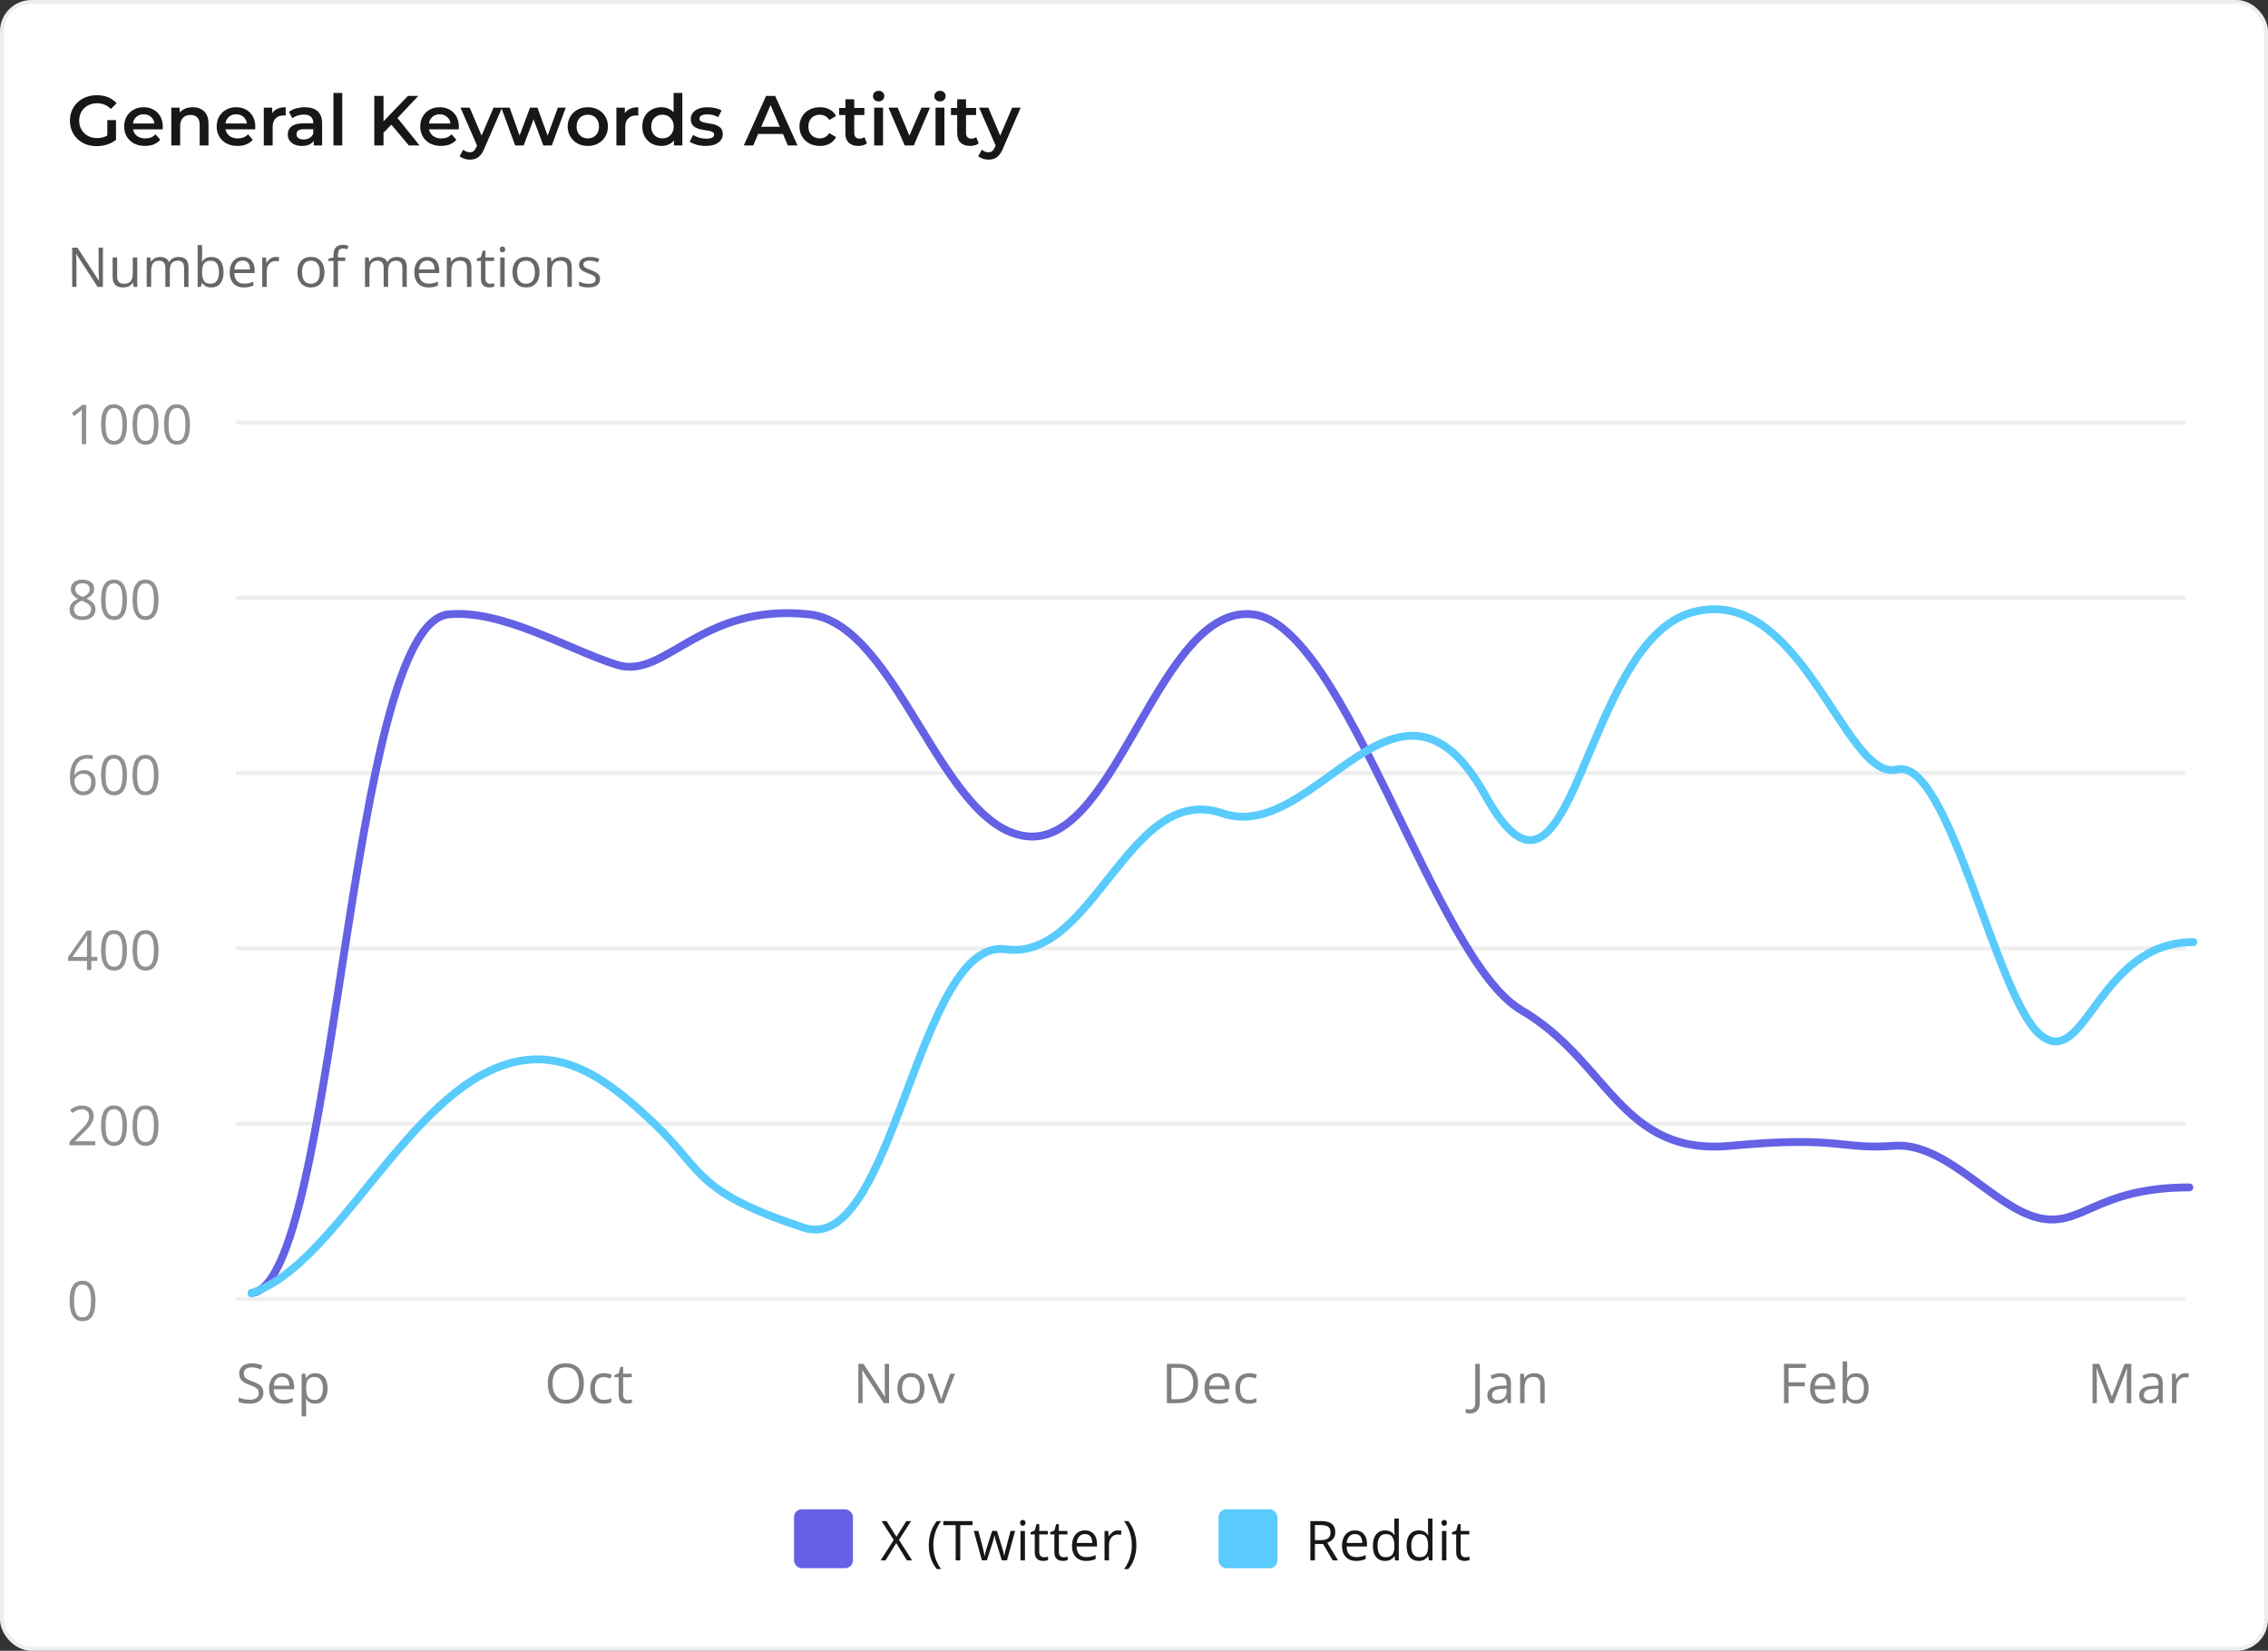 <svg width="577" height="420" viewBox="0 0 577 420" fill="none" xmlns="http://www.w3.org/2000/svg">
<rect x="0" y="0" width="577" height="420" fill="#333333" stroke="none"/>
<rect x="0.5" y="0.5" width="576" height="419" rx="7.5" fill="white"/>
<rect x="0.5" y="0.5" width="576" height="419" rx="7.5" stroke="#EEEEEE"/>
<rect x="202" y="384" width="15" height="15" rx="2" fill="#6461E5"/>
<path d="M232.039 397H230.72L228.02 392.598L225.278 397H224.041L227.37 391.791L224.273 387.006H225.565L228.061 390.991L230.569 387.006H231.8L228.71 391.771L232.039 397ZM236.291 393.165C236.291 392.395 236.364 391.645 236.51 390.916C236.66 390.187 236.888 389.492 237.193 388.831C237.499 388.17 237.884 387.562 238.349 387.006H239.436C238.775 387.872 238.278 388.833 237.945 389.891C237.613 390.948 237.446 392.035 237.446 393.151C237.446 393.881 237.519 394.601 237.665 395.312C237.815 396.018 238.036 396.699 238.328 397.355C238.624 398.012 238.989 398.632 239.422 399.215H238.349C237.884 398.668 237.499 398.071 237.193 397.424C236.888 396.781 236.66 396.1 236.51 395.38C236.364 394.66 236.291 393.922 236.291 393.165ZM244.296 397H243.127V388.031H239.982V387.006H247.427V388.031H244.296V397ZM254.864 396.986L253.531 392.625C253.472 392.438 253.415 392.256 253.36 392.078C253.31 391.896 253.262 391.723 253.217 391.559C253.176 391.39 253.137 391.235 253.101 391.094C253.069 390.948 253.041 390.823 253.019 390.718H252.971C252.952 390.823 252.927 390.948 252.896 391.094C252.864 391.235 252.825 391.39 252.779 391.559C252.738 391.727 252.693 391.905 252.643 392.092C252.592 392.274 252.535 392.459 252.472 392.646L251.077 396.986H249.799L247.734 389.494H248.91L249.99 393.63C250.063 393.903 250.132 394.174 250.195 394.443C250.264 394.708 250.321 394.958 250.366 395.195C250.416 395.428 250.453 395.631 250.476 395.804H250.53C250.558 395.69 250.587 395.553 250.619 395.394C250.656 395.234 250.694 395.065 250.735 394.888C250.781 394.705 250.829 394.525 250.879 394.348C250.929 394.165 250.979 393.994 251.029 393.835L252.41 389.494H253.634L254.967 393.828C255.035 394.047 255.101 394.275 255.165 394.512C255.233 394.749 255.295 394.979 255.35 395.202C255.404 395.421 255.443 395.617 255.466 395.79H255.521C255.539 395.635 255.573 395.444 255.623 395.216C255.673 394.988 255.73 394.737 255.794 394.464C255.862 394.19 255.933 393.912 256.006 393.63L257.1 389.494H258.255L256.184 396.986H254.864ZM260.757 389.508V397H259.622V389.508H260.757ZM260.203 386.705C260.39 386.705 260.549 386.767 260.682 386.89C260.818 387.008 260.887 387.195 260.887 387.45C260.887 387.701 260.818 387.888 260.682 388.011C260.549 388.134 260.39 388.195 260.203 388.195C260.007 388.195 259.843 388.134 259.711 388.011C259.583 387.888 259.52 387.701 259.52 387.45C259.52 387.195 259.583 387.008 259.711 386.89C259.843 386.767 260.007 386.705 260.203 386.705ZM265.583 396.207C265.77 396.207 265.961 396.191 266.157 396.159C266.353 396.127 266.513 396.089 266.636 396.043V396.925C266.504 396.984 266.319 397.034 266.082 397.075C265.85 397.116 265.622 397.137 265.398 397.137C265.002 397.137 264.642 397.068 264.318 396.932C263.995 396.79 263.735 396.553 263.539 396.221C263.348 395.888 263.252 395.428 263.252 394.84V390.396H262.186V389.843L263.259 389.398L263.71 387.771H264.394V389.508H266.588V390.396H264.394V394.806C264.394 395.275 264.501 395.626 264.715 395.858C264.934 396.091 265.223 396.207 265.583 396.207ZM270.573 396.207C270.76 396.207 270.951 396.191 271.147 396.159C271.343 396.127 271.503 396.089 271.626 396.043V396.925C271.494 396.984 271.309 397.034 271.072 397.075C270.84 397.116 270.612 397.137 270.389 397.137C269.992 397.137 269.632 397.068 269.309 396.932C268.985 396.79 268.725 396.553 268.529 396.221C268.338 395.888 268.242 395.428 268.242 394.84V390.396H267.176V389.843L268.249 389.398L268.7 387.771H269.384V389.508H271.578V390.396H269.384V394.806C269.384 395.275 269.491 395.626 269.705 395.858C269.924 396.091 270.213 396.207 270.573 396.207ZM276.028 389.371C276.666 389.371 277.213 389.512 277.669 389.795C278.125 390.077 278.473 390.474 278.715 390.984C278.956 391.49 279.077 392.083 279.077 392.762V393.466H273.902C273.916 394.345 274.135 395.015 274.559 395.476C274.982 395.936 275.579 396.166 276.35 396.166C276.824 396.166 277.243 396.123 277.607 396.036C277.972 395.95 278.35 395.822 278.742 395.653V396.651C278.364 396.82 277.988 396.943 277.614 397.021C277.245 397.098 276.808 397.137 276.302 397.137C275.582 397.137 274.953 396.991 274.415 396.699C273.882 396.403 273.467 395.97 273.171 395.4C272.875 394.831 272.727 394.133 272.727 393.309C272.727 392.502 272.861 391.805 273.13 391.217C273.403 390.624 273.786 390.169 274.278 389.85C274.775 389.531 275.358 389.371 276.028 389.371ZM276.015 390.301C275.409 390.301 274.925 390.499 274.565 390.896C274.205 391.292 273.991 391.846 273.923 392.557H277.888C277.883 392.11 277.812 391.718 277.676 391.381C277.544 391.039 277.341 390.775 277.067 390.588C276.794 390.396 276.443 390.301 276.015 390.301ZM284.409 389.371C284.56 389.371 284.717 389.38 284.881 389.398C285.045 389.412 285.191 389.433 285.318 389.46L285.175 390.513C285.052 390.481 284.915 390.456 284.765 390.438C284.614 390.419 284.473 390.41 284.341 390.41C284.04 390.41 283.755 390.472 283.486 390.595C283.222 390.713 282.99 390.886 282.789 391.114C282.589 391.338 282.431 391.609 282.317 391.928C282.203 392.242 282.146 392.593 282.146 392.98V397H281.005V389.508H281.948L282.071 390.889H282.119C282.274 390.611 282.461 390.358 282.68 390.13C282.898 389.897 283.151 389.713 283.438 389.576C283.73 389.439 284.054 389.371 284.409 389.371ZM289.105 393.151C289.105 393.912 289.03 394.655 288.88 395.38C288.734 396.1 288.508 396.784 288.203 397.431C287.902 398.078 287.517 398.673 287.048 399.215H285.975C286.412 398.636 286.777 398.016 287.068 397.355C287.365 396.695 287.586 396.011 287.731 395.305C287.882 394.594 287.957 393.874 287.957 393.145C287.957 392.402 287.882 391.67 287.731 390.95C287.581 390.23 287.358 389.537 287.062 388.872C286.77 388.207 286.403 387.585 285.961 387.006H287.048C287.517 387.566 287.902 388.177 288.203 388.838C288.508 389.494 288.734 390.187 288.88 390.916C289.03 391.641 289.105 392.386 289.105 393.151Z" fill="#171717"/>
<rect x="310" y="384" width="15" height="15" rx="2" fill="#59CBFC"/>
<path d="M336.067 387.006C336.888 387.006 337.564 387.108 338.098 387.313C338.635 387.514 339.036 387.822 339.301 388.236C339.565 388.651 339.697 389.18 339.697 389.822C339.697 390.351 339.602 390.793 339.41 391.148C339.219 391.499 338.968 391.784 338.658 392.003C338.348 392.222 338.018 392.39 337.667 392.509L340.408 397H339.055L336.607 392.83H334.529V397H333.367V387.006H336.067ZM335.999 388.011H334.529V391.846H336.115C336.931 391.846 337.53 391.679 337.913 391.347C338.3 391.014 338.494 390.524 338.494 389.877C338.494 389.198 338.289 388.717 337.879 388.435C337.473 388.152 336.847 388.011 335.999 388.011ZM344.722 389.371C345.36 389.371 345.907 389.512 346.362 389.795C346.818 390.077 347.167 390.474 347.408 390.984C347.65 391.49 347.771 392.083 347.771 392.762V393.466H342.596C342.609 394.345 342.828 395.015 343.252 395.476C343.676 395.936 344.273 396.166 345.043 396.166C345.517 396.166 345.936 396.123 346.301 396.036C346.665 395.95 347.044 395.822 347.436 395.653V396.651C347.057 396.82 346.681 396.943 346.308 397.021C345.938 397.098 345.501 397.137 344.995 397.137C344.275 397.137 343.646 396.991 343.108 396.699C342.575 396.403 342.16 395.97 341.864 395.4C341.568 394.831 341.42 394.133 341.42 393.309C341.42 392.502 341.554 391.805 341.823 391.217C342.097 390.624 342.479 390.169 342.972 389.85C343.468 389.531 344.052 389.371 344.722 389.371ZM344.708 390.301C344.102 390.301 343.619 390.499 343.259 390.896C342.899 391.292 342.685 391.846 342.616 392.557H346.581C346.576 392.11 346.506 391.718 346.369 391.381C346.237 391.039 346.034 390.775 345.761 390.588C345.487 390.396 345.136 390.301 344.708 390.301ZM352.364 397.137C351.416 397.137 350.664 396.813 350.108 396.166C349.557 395.519 349.281 394.557 349.281 393.281C349.281 391.992 349.564 391.019 350.129 390.362C350.694 389.701 351.446 389.371 352.385 389.371C352.781 389.371 353.128 389.424 353.424 389.528C353.72 389.633 353.975 389.774 354.189 389.952C354.404 390.125 354.584 390.324 354.729 390.547H354.812C354.793 390.406 354.775 390.212 354.757 389.966C354.739 389.72 354.729 389.519 354.729 389.364V386.363H355.864V397H354.948L354.777 395.934H354.729C354.588 396.157 354.408 396.36 354.189 396.542C353.975 396.724 353.718 396.87 353.417 396.979C353.121 397.084 352.77 397.137 352.364 397.137ZM352.542 396.193C353.344 396.193 353.911 395.965 354.244 395.51C354.577 395.054 354.743 394.377 354.743 393.479V393.274C354.743 392.322 354.584 391.59 354.265 391.08C353.95 390.57 353.376 390.314 352.542 390.314C351.845 390.314 351.323 390.583 350.977 391.121C350.63 391.654 350.457 392.383 350.457 393.309C350.457 394.229 350.628 394.94 350.97 395.441C351.316 395.943 351.84 396.193 352.542 396.193ZM360.937 397.137C359.989 397.137 359.237 396.813 358.681 396.166C358.129 395.519 357.854 394.557 357.854 393.281C357.854 391.992 358.136 391.019 358.701 390.362C359.266 389.701 360.018 389.371 360.957 389.371C361.354 389.371 361.7 389.424 361.996 389.528C362.292 389.633 362.548 389.774 362.762 389.952C362.976 390.125 363.156 390.324 363.302 390.547H363.384C363.366 390.406 363.347 390.212 363.329 389.966C363.311 389.72 363.302 389.519 363.302 389.364V386.363H364.437V397H363.521L363.35 395.934H363.302C363.16 396.157 362.98 396.36 362.762 396.542C362.548 396.724 362.29 396.87 361.989 396.979C361.693 397.084 361.342 397.137 360.937 397.137ZM361.114 396.193C361.916 396.193 362.484 395.965 362.816 395.51C363.149 395.054 363.315 394.377 363.315 393.479V393.274C363.315 392.322 363.156 391.59 362.837 391.08C362.522 390.57 361.948 390.314 361.114 390.314C360.417 390.314 359.895 390.583 359.549 391.121C359.202 391.654 359.029 392.383 359.029 393.309C359.029 394.229 359.2 394.94 359.542 395.441C359.888 395.943 360.412 396.193 361.114 396.193ZM367.978 389.508V397H366.843V389.508H367.978ZM367.424 386.705C367.611 386.705 367.77 386.767 367.902 386.89C368.039 387.008 368.107 387.195 368.107 387.45C368.107 387.701 368.039 387.888 367.902 388.011C367.77 388.134 367.611 388.195 367.424 388.195C367.228 388.195 367.064 388.134 366.932 388.011C366.804 387.888 366.74 387.701 366.74 387.45C366.74 387.195 366.804 387.008 366.932 386.89C367.064 386.767 367.228 386.705 367.424 386.705ZM372.804 396.207C372.991 396.207 373.182 396.191 373.378 396.159C373.574 396.127 373.733 396.089 373.856 396.043V396.925C373.724 396.984 373.54 397.034 373.303 397.075C373.07 397.116 372.842 397.137 372.619 397.137C372.223 397.137 371.863 397.068 371.539 396.932C371.215 396.79 370.956 396.553 370.76 396.221C370.568 395.888 370.473 395.428 370.473 394.84V390.396H369.406V389.843L370.479 389.398L370.931 387.771H371.614V389.508H373.809V390.396H371.614V394.806C371.614 395.275 371.721 395.626 371.936 395.858C372.154 396.091 372.444 396.207 372.804 396.207Z" fill="#171717"/>
<path d="M24.578 37.18C23.594 37.18 22.688 37.024 21.86 36.712C21.044 36.388 20.33 35.938 19.718 35.362C19.106 34.774 18.632 34.084 18.296 33.292C17.96 32.5 17.792 31.636 17.792 30.7C17.792 29.764 17.96 28.9 18.296 28.108C18.632 27.316 19.106 26.632 19.718 26.056C20.342 25.468 21.068 25.018 21.896 24.706C22.724 24.382 23.63 24.22 24.614 24.22C25.682 24.22 26.642 24.394 27.494 24.742C28.358 25.09 29.084 25.6 29.672 26.272L28.196 27.712C27.704 27.22 27.17 26.86 26.594 26.632C26.03 26.392 25.406 26.272 24.722 26.272C24.062 26.272 23.45 26.38 22.886 26.596C22.322 26.812 21.836 27.118 21.428 27.514C21.02 27.91 20.702 28.378 20.474 28.918C20.258 29.458 20.15 30.052 20.15 30.7C20.15 31.336 20.258 31.924 20.474 32.464C20.702 33.004 21.02 33.478 21.428 33.886C21.836 34.282 22.316 34.588 22.868 34.804C23.42 35.02 24.032 35.128 24.704 35.128C25.328 35.128 25.928 35.032 26.504 34.84C27.092 34.636 27.65 34.3 28.178 33.832L29.51 35.578C28.85 36.106 28.082 36.508 27.206 36.784C26.342 37.048 25.466 37.18 24.578 37.18ZM27.296 35.272V30.556H29.51V35.578L27.296 35.272ZM36.898 37.126C35.83 37.126 34.894 36.916 34.09 36.496C33.298 36.064 32.68 35.476 32.236 34.732C31.804 33.988 31.588 33.142 31.588 32.194C31.588 31.234 31.798 30.388 32.218 29.656C32.65 28.912 33.238 28.33 33.982 27.91C34.738 27.49 35.596 27.28 36.556 27.28C37.492 27.28 38.326 27.484 39.058 27.892C39.79 28.3 40.366 28.876 40.786 29.62C41.206 30.364 41.416 31.24 41.416 32.248C41.416 32.344 41.41 32.452 41.398 32.572C41.398 32.692 41.392 32.806 41.38 32.914H33.37V31.42H40.192L39.31 31.888C39.322 31.336 39.208 30.85 38.968 30.43C38.728 30.01 38.398 29.68 37.978 29.44C37.57 29.2 37.096 29.08 36.556 29.08C36.004 29.08 35.518 29.2 35.098 29.44C34.69 29.68 34.366 30.016 34.126 30.448C33.898 30.868 33.784 31.366 33.784 31.942V32.302C33.784 32.878 33.916 33.388 34.18 33.832C34.444 34.276 34.816 34.618 35.296 34.858C35.776 35.098 36.328 35.218 36.952 35.218C37.492 35.218 37.978 35.134 38.41 34.966C38.842 34.798 39.226 34.534 39.562 34.174L40.768 35.56C40.336 36.064 39.79 36.454 39.13 36.73C38.482 36.994 37.738 37.126 36.898 37.126ZM49.032 27.28C49.8 27.28 50.484 27.43 51.084 27.73C51.696 28.03 52.176 28.492 52.524 29.116C52.872 29.728 53.046 30.52 53.046 31.492V37H50.796V31.78C50.796 30.928 50.592 30.292 50.184 29.872C49.788 29.452 49.23 29.242 48.51 29.242C47.982 29.242 47.514 29.35 47.106 29.566C46.698 29.782 46.38 30.106 46.152 30.538C45.936 30.958 45.828 31.492 45.828 32.14V37H43.578V27.388H45.72V29.98L45.342 29.188C45.678 28.576 46.164 28.108 46.8 27.784C47.448 27.448 48.192 27.28 49.032 27.28ZM60.435 37.126C59.367 37.126 58.431 36.916 57.627 36.496C56.835 36.064 56.217 35.476 55.773 34.732C55.341 33.988 55.125 33.142 55.125 32.194C55.125 31.234 55.335 30.388 55.755 29.656C56.187 28.912 56.775 28.33 57.519 27.91C58.275 27.49 59.133 27.28 60.093 27.28C61.029 27.28 61.863 27.484 62.595 27.892C63.327 28.3 63.903 28.876 64.323 29.62C64.743 30.364 64.953 31.24 64.953 32.248C64.953 32.344 64.947 32.452 64.935 32.572C64.935 32.692 64.929 32.806 64.917 32.914H56.907V31.42H63.729L62.847 31.888C62.859 31.336 62.745 30.85 62.505 30.43C62.265 30.01 61.935 29.68 61.515 29.44C61.107 29.2 60.633 29.08 60.093 29.08C59.541 29.08 59.055 29.2 58.635 29.44C58.227 29.68 57.903 30.016 57.663 30.448C57.435 30.868 57.321 31.366 57.321 31.942V32.302C57.321 32.878 57.453 33.388 57.717 33.832C57.981 34.276 58.353 34.618 58.833 34.858C59.313 35.098 59.865 35.218 60.489 35.218C61.029 35.218 61.515 35.134 61.947 34.966C62.379 34.798 62.763 34.534 63.099 34.174L64.305 35.56C63.873 36.064 63.327 36.454 62.667 36.73C62.019 36.994 61.275 37.126 60.435 37.126ZM67.115 37V27.388H69.257V30.034L69.005 29.26C69.293 28.612 69.743 28.12 70.355 27.784C70.979 27.448 71.753 27.28 72.677 27.28V29.422C72.581 29.398 72.491 29.386 72.407 29.386C72.323 29.374 72.239 29.368 72.155 29.368C71.303 29.368 70.625 29.62 70.121 30.124C69.617 30.616 69.365 31.354 69.365 32.338V37H67.115ZM79.822 37V35.056L79.696 34.642V31.24C79.696 30.58 79.498 30.07 79.102 29.71C78.706 29.338 78.106 29.152 77.302 29.152C76.762 29.152 76.228 29.236 75.7 29.404C75.184 29.572 74.746 29.806 74.386 30.106L73.504 28.468C74.02 28.072 74.632 27.778 75.34 27.586C76.06 27.382 76.804 27.28 77.572 27.28C78.964 27.28 80.038 27.616 80.794 28.288C81.562 28.948 81.946 29.974 81.946 31.366V37H79.822ZM76.798 37.126C76.078 37.126 75.448 37.006 74.908 36.766C74.368 36.514 73.948 36.172 73.648 35.74C73.36 35.296 73.216 34.798 73.216 34.246C73.216 33.706 73.342 33.22 73.594 32.788C73.858 32.356 74.284 32.014 74.872 31.762C75.46 31.51 76.24 31.384 77.212 31.384H80.002V32.878H77.374C76.606 32.878 76.09 33.004 75.826 33.256C75.562 33.496 75.43 33.796 75.43 34.156C75.43 34.564 75.592 34.888 75.916 35.128C76.24 35.368 76.69 35.488 77.266 35.488C77.818 35.488 78.31 35.362 78.742 35.11C79.186 34.858 79.504 34.486 79.696 33.994L80.074 35.344C79.858 35.908 79.468 36.346 78.904 36.658C78.352 36.97 77.65 37.126 76.798 37.126ZM84.833 37V23.644H87.083V37H84.833ZM97.315 34.03L97.189 31.258L103.795 24.4H106.423L100.933 30.232L99.637 31.654L97.315 34.03ZM95.227 37V24.4H97.567V37H95.227ZM104.011 37L99.187 31.258L100.735 29.548L106.747 37H104.011ZM112.221 37.126C111.153 37.126 110.217 36.916 109.413 36.496C108.621 36.064 108.003 35.476 107.559 34.732C107.127 33.988 106.911 33.142 106.911 32.194C106.911 31.234 107.121 30.388 107.541 29.656C107.973 28.912 108.561 28.33 109.305 27.91C110.061 27.49 110.919 27.28 111.879 27.28C112.815 27.28 113.649 27.484 114.381 27.892C115.113 28.3 115.689 28.876 116.109 29.62C116.529 30.364 116.739 31.24 116.739 32.248C116.739 32.344 116.733 32.452 116.721 32.572C116.721 32.692 116.715 32.806 116.703 32.914H108.693V31.42H115.515L114.633 31.888C114.645 31.336 114.531 30.85 114.291 30.43C114.051 30.01 113.721 29.68 113.301 29.44C112.893 29.2 112.419 29.08 111.879 29.08C111.327 29.08 110.841 29.2 110.421 29.44C110.013 29.68 109.689 30.016 109.449 30.448C109.221 30.868 109.107 31.366 109.107 31.942V32.302C109.107 32.878 109.239 33.388 109.503 33.832C109.767 34.276 110.139 34.618 110.619 34.858C111.099 35.098 111.651 35.218 112.275 35.218C112.815 35.218 113.301 35.134 113.733 34.966C114.165 34.798 114.549 34.534 114.885 34.174L116.091 35.56C115.659 36.064 115.113 36.454 114.453 36.73C113.805 36.994 113.061 37.126 112.221 37.126ZM119.516 40.618C119.048 40.618 118.58 40.54 118.112 40.384C117.644 40.228 117.254 40.012 116.942 39.736L117.842 38.08C118.07 38.284 118.328 38.446 118.616 38.566C118.904 38.686 119.198 38.746 119.498 38.746C119.906 38.746 120.236 38.644 120.488 38.44C120.74 38.236 120.974 37.894 121.19 37.414L121.748 36.154L121.928 35.884L125.564 27.388H127.724L123.224 37.774C122.924 38.494 122.588 39.064 122.216 39.484C121.856 39.904 121.448 40.198 120.992 40.366C120.548 40.534 120.056 40.618 119.516 40.618ZM121.496 37.342L117.158 27.388H119.498L123.026 35.686L121.496 37.342ZM131.061 37L127.533 27.388H129.657L132.681 35.866H131.673L134.841 27.388H136.731L139.809 35.866H138.819L141.933 27.388H143.931L140.385 37H138.225L135.417 29.494H136.083L133.221 37H131.061ZM149.534 37.126C148.55 37.126 147.674 36.916 146.906 36.496C146.138 36.064 145.532 35.476 145.088 34.732C144.644 33.988 144.422 33.142 144.422 32.194C144.422 31.234 144.644 30.388 145.088 29.656C145.532 28.912 146.138 28.33 146.906 27.91C147.674 27.49 148.55 27.28 149.534 27.28C150.53 27.28 151.412 27.49 152.18 27.91C152.96 28.33 153.566 28.906 153.998 29.638C154.442 30.37 154.664 31.222 154.664 32.194C154.664 33.142 154.442 33.988 153.998 34.732C153.566 35.476 152.96 36.064 152.18 36.496C151.412 36.916 150.53 37.126 149.534 37.126ZM149.534 35.2C150.086 35.2 150.578 35.08 151.01 34.84C151.442 34.6 151.778 34.252 152.018 33.796C152.27 33.34 152.396 32.806 152.396 32.194C152.396 31.57 152.27 31.036 152.018 30.592C151.778 30.136 151.442 29.788 151.01 29.548C150.578 29.308 150.092 29.188 149.552 29.188C149 29.188 148.508 29.308 148.076 29.548C147.656 29.788 147.32 30.136 147.068 30.592C146.816 31.036 146.69 31.57 146.69 32.194C146.69 32.806 146.816 33.34 147.068 33.796C147.32 34.252 147.656 34.6 148.076 34.84C148.508 35.08 148.994 35.2 149.534 35.2ZM156.816 37V27.388H158.958V30.034L158.706 29.26C158.994 28.612 159.444 28.12 160.056 27.784C160.68 27.448 161.454 27.28 162.378 27.28V29.422C162.282 29.398 162.192 29.386 162.108 29.386C162.024 29.374 161.94 29.368 161.856 29.368C161.004 29.368 160.326 29.62 159.822 30.124C159.318 30.616 159.066 31.354 159.066 32.338V37H156.816ZM168.267 37.126C167.343 37.126 166.509 36.922 165.765 36.514C165.033 36.094 164.457 35.518 164.037 34.786C163.617 34.054 163.407 33.19 163.407 32.194C163.407 31.198 163.617 30.334 164.037 29.602C164.457 28.87 165.033 28.3 165.765 27.892C166.509 27.484 167.343 27.28 168.267 27.28C169.071 27.28 169.791 27.46 170.427 27.82C171.063 28.168 171.567 28.702 171.939 29.422C172.311 30.142 172.497 31.066 172.497 32.194C172.497 33.31 172.317 34.234 171.957 34.966C171.597 35.686 171.099 36.226 170.463 36.586C169.827 36.946 169.095 37.126 168.267 37.126ZM168.537 35.2C169.077 35.2 169.557 35.08 169.977 34.84C170.409 34.6 170.751 34.252 171.003 33.796C171.267 33.34 171.399 32.806 171.399 32.194C171.399 31.57 171.267 31.036 171.003 30.592C170.751 30.136 170.409 29.788 169.977 29.548C169.557 29.308 169.077 29.188 168.537 29.188C167.997 29.188 167.511 29.308 167.079 29.548C166.659 29.788 166.317 30.136 166.053 30.592C165.801 31.036 165.675 31.57 165.675 32.194C165.675 32.806 165.801 33.34 166.053 33.796C166.317 34.252 166.659 34.6 167.079 34.84C167.511 35.08 167.997 35.2 168.537 35.2ZM171.453 37V34.732L171.543 32.176L171.363 29.62V23.644H173.595V37H171.453ZM179.526 37.126C178.722 37.126 177.948 37.024 177.204 36.82C176.472 36.604 175.89 36.346 175.458 36.046L176.322 34.336C176.754 34.612 177.27 34.84 177.87 35.02C178.47 35.2 179.07 35.29 179.67 35.29C180.378 35.29 180.888 35.194 181.2 35.002C181.524 34.81 181.686 34.552 181.686 34.228C181.686 33.964 181.578 33.766 181.362 33.634C181.146 33.49 180.864 33.382 180.516 33.31C180.168 33.238 179.778 33.172 179.346 33.112C178.926 33.052 178.5 32.974 178.068 32.878C177.648 32.77 177.264 32.62 176.916 32.428C176.568 32.224 176.286 31.954 176.07 31.618C175.854 31.282 175.746 30.838 175.746 30.286C175.746 29.674 175.92 29.146 176.268 28.702C176.616 28.246 177.102 27.898 177.726 27.658C178.362 27.406 179.112 27.28 179.976 27.28C180.624 27.28 181.278 27.352 181.938 27.496C182.598 27.64 183.144 27.844 183.576 28.108L182.712 29.818C182.256 29.542 181.794 29.356 181.326 29.26C180.87 29.152 180.414 29.098 179.958 29.098C179.274 29.098 178.764 29.2 178.428 29.404C178.104 29.608 177.942 29.866 177.942 30.178C177.942 30.466 178.05 30.682 178.266 30.826C178.482 30.97 178.764 31.084 179.112 31.168C179.46 31.252 179.844 31.324 180.264 31.384C180.696 31.432 181.122 31.51 181.542 31.618C181.962 31.726 182.346 31.876 182.694 32.068C183.054 32.248 183.342 32.506 183.558 32.842C183.774 33.178 183.882 33.616 183.882 34.156C183.882 34.756 183.702 35.278 183.342 35.722C182.994 36.166 182.496 36.514 181.848 36.766C181.2 37.006 180.426 37.126 179.526 37.126ZM189.228 37L194.898 24.4H197.202L202.89 37H200.442L195.564 25.642H196.5L191.64 37H189.228ZM191.838 34.084L192.468 32.248H199.272L199.902 34.084H191.838ZM208.599 37.126C207.591 37.126 206.691 36.916 205.899 36.496C205.119 36.064 204.507 35.476 204.063 34.732C203.619 33.988 203.397 33.142 203.397 32.194C203.397 31.234 203.619 30.388 204.063 29.656C204.507 28.912 205.119 28.33 205.899 27.91C206.691 27.49 207.591 27.28 208.599 27.28C209.535 27.28 210.357 27.472 211.065 27.856C211.785 28.228 212.331 28.78 212.703 29.512L210.975 30.52C210.687 30.064 210.333 29.728 209.913 29.512C209.505 29.296 209.061 29.188 208.581 29.188C208.029 29.188 207.531 29.308 207.087 29.548C206.643 29.788 206.295 30.136 206.043 30.592C205.791 31.036 205.665 31.57 205.665 32.194C205.665 32.818 205.791 33.358 206.043 33.814C206.295 34.258 206.643 34.6 207.087 34.84C207.531 35.08 208.029 35.2 208.581 35.2C209.061 35.2 209.505 35.092 209.913 34.876C210.333 34.66 210.687 34.324 210.975 33.868L212.703 34.876C212.331 35.596 211.785 36.154 211.065 36.55C210.357 36.934 209.535 37.126 208.599 37.126ZM218.389 37.126C217.333 37.126 216.517 36.856 215.941 36.316C215.365 35.764 215.077 34.954 215.077 33.886V25.264H217.327V33.832C217.327 34.288 217.441 34.642 217.669 34.894C217.909 35.146 218.239 35.272 218.659 35.272C219.163 35.272 219.583 35.14 219.919 34.876L220.549 36.478C220.285 36.694 219.961 36.856 219.577 36.964C219.193 37.072 218.797 37.126 218.389 37.126ZM213.493 29.26V27.46H219.901V29.26H213.493ZM222.4 37V27.388H224.65V37H222.4ZM223.534 25.804C223.114 25.804 222.766 25.672 222.49 25.408C222.226 25.144 222.094 24.826 222.094 24.454C222.094 24.07 222.226 23.752 222.49 23.5C222.766 23.236 223.114 23.104 223.534 23.104C223.954 23.104 224.296 23.23 224.56 23.482C224.836 23.722 224.974 24.028 224.974 24.4C224.974 24.796 224.842 25.132 224.578 25.408C224.314 25.672 223.966 25.804 223.534 25.804ZM230.159 37L226.037 27.388H228.377L231.923 35.866H230.771L234.443 27.388H236.603L232.481 37H230.159ZM238.009 37V27.388H240.259V37H238.009ZM239.143 25.804C238.723 25.804 238.375 25.672 238.099 25.408C237.835 25.144 237.703 24.826 237.703 24.454C237.703 24.07 237.835 23.752 238.099 23.5C238.375 23.236 238.723 23.104 239.143 23.104C239.563 23.104 239.905 23.23 240.169 23.482C240.445 23.722 240.583 24.028 240.583 24.4C240.583 24.796 240.451 25.132 240.187 25.408C239.923 25.672 239.575 25.804 239.143 25.804ZM246.83 37.126C245.774 37.126 244.958 36.856 244.382 36.316C243.806 35.764 243.518 34.954 243.518 33.886V25.264H245.768V33.832C245.768 34.288 245.882 34.642 246.11 34.894C246.35 35.146 246.68 35.272 247.1 35.272C247.604 35.272 248.024 35.14 248.36 34.876L248.99 36.478C248.726 36.694 248.402 36.856 248.018 36.964C247.634 37.072 247.238 37.126 246.83 37.126ZM241.934 29.26V27.46H248.342V29.26H241.934ZM251.457 40.618C250.989 40.618 250.521 40.54 250.053 40.384C249.585 40.228 249.195 40.012 248.883 39.736L249.783 38.08C250.011 38.284 250.269 38.446 250.557 38.566C250.845 38.686 251.139 38.746 251.439 38.746C251.847 38.746 252.177 38.644 252.429 38.44C252.681 38.236 252.915 37.894 253.131 37.414L253.689 36.154L253.869 35.884L257.505 27.388H259.665L255.165 37.774C254.865 38.494 254.529 39.064 254.157 39.484C253.797 39.904 253.389 40.198 252.933 40.366C252.489 40.534 251.997 40.618 251.457 40.618ZM253.437 37.342L249.099 27.388H251.439L254.967 35.686L253.437 37.342Z" fill="#171717"/>
<line x1="60" y1="107.5" x2="556" y2="107.5" stroke="#EEEEEE"/>
<path d="M21.915 113H20.808V105.918C20.808 105.649 20.808 105.419 20.808 105.228C20.812 105.032 20.817 104.854 20.821 104.694C20.83 104.53 20.842 104.364 20.855 104.195C20.714 104.341 20.582 104.466 20.459 104.571C20.336 104.672 20.183 104.797 20.001 104.947L18.859 105.863L18.265 105.091L20.972 103.006H21.915V113ZM32.306 107.989C32.306 108.8 32.244 109.525 32.121 110.163C31.998 110.801 31.804 111.341 31.54 111.783C31.276 112.225 30.934 112.562 30.515 112.795C30.095 113.023 29.592 113.137 29.004 113.137C28.261 113.137 27.646 112.934 27.158 112.528C26.675 112.123 26.313 111.537 26.071 110.771C25.834 110.001 25.716 109.074 25.716 107.989C25.716 106.923 25.823 106.007 26.037 105.241C26.256 104.471 26.607 103.881 27.09 103.471C27.573 103.056 28.211 102.849 29.004 102.849C29.756 102.849 30.376 103.054 30.863 103.464C31.351 103.869 31.713 104.457 31.95 105.228C32.187 105.993 32.306 106.914 32.306 107.989ZM26.857 107.989C26.857 108.919 26.928 109.694 27.069 110.313C27.211 110.933 27.439 111.398 27.753 111.708C28.072 112.013 28.489 112.166 29.004 112.166C29.519 112.166 29.934 112.013 30.248 111.708C30.567 111.403 30.797 110.94 30.939 110.32C31.084 109.701 31.157 108.924 31.157 107.989C31.157 107.073 31.087 106.308 30.945 105.692C30.804 105.073 30.576 104.608 30.262 104.298C29.947 103.983 29.528 103.826 29.004 103.826C28.48 103.826 28.061 103.983 27.746 104.298C27.432 104.608 27.204 105.073 27.062 105.692C26.926 106.308 26.857 107.073 26.857 107.989ZM40.317 107.989C40.317 108.8 40.256 109.525 40.133 110.163C40.01 110.801 39.816 111.341 39.552 111.783C39.287 112.225 38.946 112.562 38.526 112.795C38.107 113.023 37.603 113.137 37.016 113.137C36.273 113.137 35.658 112.934 35.17 112.528C34.687 112.123 34.325 111.537 34.083 110.771C33.846 110.001 33.727 109.074 33.727 107.989C33.727 106.923 33.835 106.007 34.049 105.241C34.268 104.471 34.618 103.881 35.102 103.471C35.585 103.056 36.223 102.849 37.016 102.849C37.768 102.849 38.387 103.054 38.875 103.464C39.363 103.869 39.725 104.457 39.962 105.228C40.199 105.993 40.317 106.914 40.317 107.989ZM34.869 107.989C34.869 108.919 34.94 109.694 35.081 110.313C35.222 110.933 35.45 111.398 35.765 111.708C36.084 112.013 36.501 112.166 37.016 112.166C37.531 112.166 37.945 112.013 38.26 111.708C38.579 111.403 38.809 110.94 38.95 110.32C39.096 109.701 39.169 108.924 39.169 107.989C39.169 107.073 39.098 106.308 38.957 105.692C38.816 105.073 38.588 104.608 38.273 104.298C37.959 103.983 37.54 103.826 37.016 103.826C36.492 103.826 36.072 103.983 35.758 104.298C35.443 104.608 35.215 105.073 35.074 105.692C34.938 106.308 34.869 107.073 34.869 107.989ZM48.329 107.989C48.329 108.8 48.268 109.525 48.145 110.163C48.022 110.801 47.828 111.341 47.563 111.783C47.299 112.225 46.957 112.562 46.538 112.795C46.119 113.023 45.615 113.137 45.027 113.137C44.285 113.137 43.669 112.934 43.182 112.528C42.699 112.123 42.336 111.537 42.095 110.771C41.858 110.001 41.739 109.074 41.739 107.989C41.739 106.923 41.846 106.007 42.06 105.241C42.279 104.471 42.63 103.881 43.113 103.471C43.596 103.056 44.234 102.849 45.027 102.849C45.779 102.849 46.399 103.054 46.887 103.464C47.374 103.869 47.737 104.457 47.974 105.228C48.211 105.993 48.329 106.914 48.329 107.989ZM42.881 107.989C42.881 108.919 42.952 109.694 43.093 110.313C43.234 110.933 43.462 111.398 43.776 111.708C44.095 112.013 44.512 112.166 45.027 112.166C45.542 112.166 45.957 112.013 46.272 111.708C46.59 111.403 46.821 110.94 46.962 110.32C47.108 109.701 47.181 108.924 47.181 107.989C47.181 107.073 47.11 106.308 46.969 105.692C46.828 105.073 46.6 104.608 46.285 104.298C45.971 103.983 45.551 103.826 45.027 103.826C44.503 103.826 44.084 103.983 43.77 104.298C43.455 104.608 43.227 105.073 43.086 105.692C42.949 106.308 42.881 107.073 42.881 107.989Z" fill="#909090"/>
<line x1="60" y1="152.102" x2="556" y2="152.102" stroke="#EEEEEE"/>
<path d="M20.992 147.464C21.571 147.464 22.084 147.555 22.53 147.737C22.977 147.92 23.326 148.188 23.576 148.544C23.831 148.895 23.959 149.328 23.959 149.843C23.959 150.248 23.87 150.604 23.692 150.909C23.519 151.21 23.285 151.474 22.988 151.702C22.692 151.925 22.364 152.126 22.004 152.304C22.432 152.5 22.817 152.721 23.159 152.967C23.506 153.213 23.779 153.502 23.98 153.835C24.18 154.168 24.28 154.562 24.28 155.018C24.28 155.578 24.144 156.063 23.87 156.474C23.601 156.879 23.223 157.191 22.735 157.41C22.248 157.629 21.676 157.738 21.02 157.738C20.313 157.738 19.712 157.633 19.215 157.424C18.723 157.21 18.347 156.904 18.087 156.508C17.832 156.107 17.704 155.626 17.704 155.065C17.704 154.605 17.802 154.206 17.998 153.869C18.194 153.527 18.454 153.233 18.777 152.987C19.101 152.741 19.454 152.534 19.837 152.365C19.504 152.183 19.199 151.976 18.921 151.743C18.648 151.511 18.429 151.24 18.265 150.93C18.105 150.615 18.025 150.251 18.025 149.836C18.025 149.33 18.153 148.902 18.408 148.551C18.668 148.195 19.021 147.926 19.468 147.744C19.919 147.557 20.427 147.464 20.992 147.464ZM18.818 155.072C18.818 155.583 18.998 156.004 19.358 156.337C19.718 156.665 20.263 156.829 20.992 156.829C21.685 156.829 22.22 156.665 22.599 156.337C22.977 156.004 23.166 155.569 23.166 155.031C23.166 154.699 23.079 154.407 22.906 154.156C22.733 153.901 22.487 153.673 22.168 153.473C21.849 153.272 21.473 153.09 21.04 152.926L20.794 152.837C20.375 153.01 20.017 153.204 19.721 153.418C19.429 153.628 19.206 153.867 19.051 154.136C18.896 154.405 18.818 154.717 18.818 155.072ZM20.979 148.394C20.441 148.394 20.001 148.523 19.659 148.783C19.317 149.038 19.146 149.408 19.146 149.891C19.146 150.237 19.229 150.531 19.393 150.772C19.561 151.009 19.789 151.215 20.076 151.388C20.363 151.556 20.685 151.714 21.04 151.859C21.386 151.714 21.694 151.554 21.963 151.381C22.232 151.203 22.444 150.993 22.599 150.752C22.754 150.51 22.831 150.221 22.831 149.884C22.831 149.401 22.66 149.032 22.318 148.776C21.981 148.521 21.535 148.394 20.979 148.394ZM32.306 152.591C32.306 153.402 32.244 154.127 32.121 154.765C31.998 155.403 31.804 155.943 31.54 156.385C31.276 156.827 30.934 157.164 30.515 157.396C30.095 157.624 29.592 157.738 29.004 157.738C28.261 157.738 27.646 157.535 27.158 157.13C26.675 156.724 26.313 156.139 26.071 155.373C25.834 154.603 25.716 153.675 25.716 152.591C25.716 151.524 25.823 150.608 26.037 149.843C26.256 149.073 26.607 148.482 27.09 148.072C27.573 147.658 28.211 147.45 29.004 147.45C29.756 147.45 30.376 147.655 30.863 148.065C31.351 148.471 31.713 149.059 31.95 149.829C32.187 150.595 32.306 151.515 32.306 152.591ZM26.857 152.591C26.857 153.521 26.928 154.295 27.069 154.915C27.211 155.535 27.439 156 27.753 156.31C28.072 156.615 28.489 156.768 29.004 156.768C29.519 156.768 29.934 156.615 30.248 156.31C30.567 156.004 30.797 155.542 30.939 154.922C31.084 154.302 31.157 153.525 31.157 152.591C31.157 151.675 31.087 150.909 30.945 150.294C30.804 149.674 30.576 149.209 30.262 148.899C29.947 148.585 29.528 148.428 29.004 148.428C28.48 148.428 28.061 148.585 27.746 148.899C27.432 149.209 27.204 149.674 27.062 150.294C26.926 150.909 26.857 151.675 26.857 152.591ZM40.317 152.591C40.317 153.402 40.256 154.127 40.133 154.765C40.01 155.403 39.816 155.943 39.552 156.385C39.287 156.827 38.946 157.164 38.526 157.396C38.107 157.624 37.603 157.738 37.016 157.738C36.273 157.738 35.658 157.535 35.17 157.13C34.687 156.724 34.325 156.139 34.083 155.373C33.846 154.603 33.727 153.675 33.727 152.591C33.727 151.524 33.835 150.608 34.049 149.843C34.268 149.073 34.618 148.482 35.102 148.072C35.585 147.658 36.223 147.45 37.016 147.45C37.768 147.45 38.387 147.655 38.875 148.065C39.363 148.471 39.725 149.059 39.962 149.829C40.199 150.595 40.317 151.515 40.317 152.591ZM34.869 152.591C34.869 153.521 34.94 154.295 35.081 154.915C35.222 155.535 35.45 156 35.765 156.31C36.084 156.615 36.501 156.768 37.016 156.768C37.531 156.768 37.945 156.615 38.26 156.31C38.579 156.004 38.809 155.542 38.95 154.922C39.096 154.302 39.169 153.525 39.169 152.591C39.169 151.675 39.098 150.909 38.957 150.294C38.816 149.674 38.588 149.209 38.273 148.899C37.959 148.585 37.54 148.428 37.016 148.428C36.492 148.428 36.072 148.585 35.758 148.899C35.443 149.209 35.215 149.674 35.074 150.294C34.938 150.909 34.869 151.675 34.869 152.591Z" fill="#909090"/>
<line x1="60" y1="196.699" x2="556" y2="196.699" stroke="#EEEEEE"/>
<path d="M17.793 197.927C17.793 197.325 17.834 196.737 17.916 196.163C18.003 195.589 18.146 195.056 18.347 194.563C18.547 194.067 18.821 193.632 19.167 193.258C19.513 192.884 19.944 192.592 20.459 192.383C20.979 192.169 21.601 192.062 22.325 192.062C22.53 192.062 22.751 192.073 22.988 192.096C23.225 192.114 23.421 192.146 23.576 192.191V193.169C23.408 193.11 23.214 193.066 22.995 193.039C22.781 193.012 22.564 192.998 22.346 192.998C21.498 192.998 20.83 193.183 20.343 193.552C19.86 193.921 19.511 194.422 19.297 195.056C19.083 195.685 18.96 196.393 18.928 197.182H19.003C19.144 196.954 19.324 196.749 19.543 196.566C19.762 196.38 20.026 196.231 20.336 196.122C20.65 196.013 21.015 195.958 21.43 195.958C22.013 195.958 22.521 196.076 22.954 196.313C23.392 196.55 23.729 196.895 23.966 197.346C24.207 197.797 24.328 198.344 24.328 198.986C24.328 199.674 24.201 200.269 23.945 200.771C23.69 201.272 23.326 201.659 22.852 201.933C22.382 202.201 21.822 202.336 21.17 202.336C20.682 202.336 20.233 202.243 19.823 202.056C19.413 201.869 19.055 201.591 18.75 201.222C18.449 200.853 18.215 200.395 18.046 199.848C17.877 199.296 17.793 198.656 17.793 197.927ZM21.156 201.379C21.776 201.379 22.273 201.181 22.646 200.784C23.02 200.388 23.207 199.788 23.207 198.986C23.207 198.33 23.041 197.811 22.708 197.428C22.375 197.045 21.874 196.854 21.204 196.854C20.748 196.854 20.352 196.949 20.015 197.141C19.677 197.327 19.415 197.564 19.229 197.852C19.042 198.139 18.948 198.43 18.948 198.727C18.948 199.027 18.991 199.333 19.078 199.643C19.169 199.952 19.306 200.24 19.488 200.504C19.671 200.768 19.901 200.98 20.179 201.14C20.457 201.299 20.783 201.379 21.156 201.379ZM32.306 197.188C32.306 198 32.244 198.724 32.121 199.362C31.998 200 31.804 200.54 31.54 200.982C31.276 201.424 30.934 201.762 30.515 201.994C30.095 202.222 29.592 202.336 29.004 202.336C28.261 202.336 27.646 202.133 27.158 201.728C26.675 201.322 26.313 200.736 26.071 199.971C25.834 199.201 25.716 198.273 25.716 197.188C25.716 196.122 25.823 195.206 26.037 194.44C26.256 193.67 26.607 193.08 27.09 192.67C27.573 192.255 28.211 192.048 29.004 192.048C29.756 192.048 30.376 192.253 30.863 192.663C31.351 193.069 31.713 193.657 31.95 194.427C32.187 195.192 32.306 196.113 32.306 197.188ZM26.857 197.188C26.857 198.118 26.928 198.893 27.069 199.513C27.211 200.132 27.439 200.597 27.753 200.907C28.072 201.213 28.489 201.365 29.004 201.365C29.519 201.365 29.934 201.213 30.248 200.907C30.567 200.602 30.797 200.139 30.939 199.52C31.084 198.9 31.157 198.123 31.157 197.188C31.157 196.272 31.087 195.507 30.945 194.892C30.804 194.272 30.576 193.807 30.262 193.497C29.947 193.183 29.528 193.025 29.004 193.025C28.48 193.025 28.061 193.183 27.746 193.497C27.432 193.807 27.204 194.272 27.062 194.892C26.926 195.507 26.857 196.272 26.857 197.188ZM40.317 197.188C40.317 198 40.256 198.724 40.133 199.362C40.01 200 39.816 200.54 39.552 200.982C39.287 201.424 38.946 201.762 38.526 201.994C38.107 202.222 37.603 202.336 37.016 202.336C36.273 202.336 35.658 202.133 35.17 201.728C34.687 201.322 34.325 200.736 34.083 199.971C33.846 199.201 33.727 198.273 33.727 197.188C33.727 196.122 33.835 195.206 34.049 194.44C34.268 193.67 34.618 193.08 35.102 192.67C35.585 192.255 36.223 192.048 37.016 192.048C37.768 192.048 38.387 192.253 38.875 192.663C39.363 193.069 39.725 193.657 39.962 194.427C40.199 195.192 40.317 196.113 40.317 197.188ZM34.869 197.188C34.869 198.118 34.94 198.893 35.081 199.513C35.222 200.132 35.45 200.597 35.765 200.907C36.084 201.213 36.501 201.365 37.016 201.365C37.531 201.365 37.945 201.213 38.26 200.907C38.579 200.602 38.809 200.139 38.95 199.52C39.096 198.9 39.169 198.123 39.169 197.188C39.169 196.272 39.098 195.507 38.957 194.892C38.816 194.272 38.588 193.807 38.273 193.497C37.959 193.183 37.54 193.025 37.016 193.025C36.492 193.025 36.072 193.183 35.758 193.497C35.443 193.807 35.215 194.272 35.074 194.892C34.938 195.507 34.869 196.272 34.869 197.188Z" fill="#909090"/>
<line x1="60" y1="241.301" x2="556" y2="241.301" stroke="#EEEEEE"/>
<path d="M24.738 244.483H23.241V246.801H22.134V244.483H17.301V243.526L22.059 236.752H23.241V243.458H24.738V244.483ZM22.134 243.458V240.19C22.134 239.94 22.136 239.714 22.141 239.514C22.145 239.309 22.152 239.119 22.161 238.946C22.17 238.769 22.177 238.6 22.182 238.44C22.191 238.281 22.198 238.124 22.202 237.969H22.148C22.061 238.151 21.961 238.345 21.847 238.55C21.737 238.75 21.626 238.93 21.512 239.09L18.429 243.458H22.134ZM32.306 241.79C32.306 242.601 32.244 243.326 32.121 243.964C31.998 244.602 31.804 245.142 31.54 245.584C31.276 246.026 30.934 246.363 30.515 246.596C30.095 246.824 29.592 246.938 29.004 246.938C28.261 246.938 27.646 246.735 27.158 246.329C26.675 245.924 26.313 245.338 26.071 244.572C25.834 243.802 25.716 242.875 25.716 241.79C25.716 240.724 25.823 239.808 26.037 239.042C26.256 238.272 26.607 237.682 27.09 237.271C27.573 236.857 28.211 236.649 29.004 236.649C29.756 236.649 30.376 236.854 30.863 237.265C31.351 237.67 31.713 238.258 31.95 239.028C32.187 239.794 32.306 240.715 32.306 241.79ZM26.857 241.79C26.857 242.72 26.928 243.494 27.069 244.114C27.211 244.734 27.439 245.199 27.753 245.509C28.072 245.814 28.489 245.967 29.004 245.967C29.519 245.967 29.934 245.814 30.248 245.509C30.567 245.203 30.797 244.741 30.939 244.121C31.084 243.501 31.157 242.724 31.157 241.79C31.157 240.874 31.087 240.108 30.945 239.493C30.804 238.873 30.576 238.409 30.262 238.099C29.947 237.784 29.528 237.627 29.004 237.627C28.48 237.627 28.061 237.784 27.746 238.099C27.432 238.409 27.204 238.873 27.062 239.493C26.926 240.108 26.857 240.874 26.857 241.79ZM40.317 241.79C40.317 242.601 40.256 243.326 40.133 243.964C40.01 244.602 39.816 245.142 39.552 245.584C39.287 246.026 38.946 246.363 38.526 246.596C38.107 246.824 37.603 246.938 37.016 246.938C36.273 246.938 35.658 246.735 35.17 246.329C34.687 245.924 34.325 245.338 34.083 244.572C33.846 243.802 33.727 242.875 33.727 241.79C33.727 240.724 33.835 239.808 34.049 239.042C34.268 238.272 34.618 237.682 35.102 237.271C35.585 236.857 36.223 236.649 37.016 236.649C37.768 236.649 38.387 236.854 38.875 237.265C39.363 237.67 39.725 238.258 39.962 239.028C40.199 239.794 40.317 240.715 40.317 241.79ZM34.869 241.79C34.869 242.72 34.94 243.494 35.081 244.114C35.222 244.734 35.45 245.199 35.765 245.509C36.084 245.814 36.501 245.967 37.016 245.967C37.531 245.967 37.945 245.814 38.26 245.509C38.579 245.203 38.809 244.741 38.95 244.121C39.096 243.501 39.169 242.724 39.169 241.79C39.169 240.874 39.098 240.108 38.957 239.493C38.816 238.873 38.588 238.409 38.273 238.099C37.959 237.784 37.54 237.627 37.016 237.627C36.492 237.627 36.072 237.784 35.758 238.099C35.443 238.409 35.215 238.873 35.074 239.493C34.938 240.108 34.869 240.874 34.869 241.79Z" fill="#909090"/>
<line x1="60" y1="285.898" x2="556" y2="285.898" stroke="#EEEEEE"/>
<path d="M24.239 291.398H17.69V290.448L20.363 287.734C20.86 287.233 21.277 286.786 21.614 286.395C21.956 286.003 22.216 285.618 22.394 285.239C22.571 284.856 22.66 284.437 22.66 283.981C22.66 283.416 22.491 282.986 22.154 282.689C21.822 282.389 21.382 282.238 20.835 282.238C20.356 282.238 19.933 282.32 19.564 282.484C19.194 282.648 18.816 282.881 18.429 283.182L17.82 282.416C18.085 282.193 18.372 281.994 18.682 281.821C18.996 281.648 19.331 281.511 19.686 281.411C20.047 281.311 20.429 281.261 20.835 281.261C21.45 281.261 21.981 281.368 22.428 281.582C22.874 281.796 23.218 282.102 23.46 282.498C23.706 282.895 23.829 283.366 23.829 283.913C23.829 284.442 23.724 284.934 23.515 285.39C23.305 285.841 23.011 286.29 22.633 286.736C22.255 287.178 21.812 287.648 21.307 288.145L19.133 290.312V290.359H24.239V291.398ZM32.306 286.388C32.306 287.199 32.244 287.924 32.121 288.562C31.998 289.2 31.804 289.74 31.54 290.182C31.276 290.624 30.934 290.961 30.515 291.193C30.095 291.421 29.592 291.535 29.004 291.535C28.261 291.535 27.646 291.332 27.158 290.927C26.675 290.521 26.313 289.936 26.071 289.17C25.834 288.4 25.716 287.472 25.716 286.388C25.716 285.321 25.823 284.405 26.037 283.64C26.256 282.869 26.607 282.279 27.09 281.869C27.573 281.454 28.211 281.247 29.004 281.247C29.756 281.247 30.376 281.452 30.863 281.862C31.351 282.268 31.713 282.856 31.95 283.626C32.187 284.392 32.306 285.312 32.306 286.388ZM26.857 286.388C26.857 287.317 26.928 288.092 27.069 288.712C27.211 289.332 27.439 289.797 27.753 290.106C28.072 290.412 28.489 290.564 29.004 290.564C29.519 290.564 29.934 290.412 30.248 290.106C30.567 289.801 30.797 289.339 30.939 288.719C31.084 288.099 31.157 287.322 31.157 286.388C31.157 285.472 31.087 284.706 30.945 284.091C30.804 283.471 30.576 283.006 30.262 282.696C29.947 282.382 29.528 282.225 29.004 282.225C28.48 282.225 28.061 282.382 27.746 282.696C27.432 283.006 27.204 283.471 27.062 284.091C26.926 284.706 26.857 285.472 26.857 286.388ZM40.317 286.388C40.317 287.199 40.256 287.924 40.133 288.562C40.01 289.2 39.816 289.74 39.552 290.182C39.287 290.624 38.946 290.961 38.526 291.193C38.107 291.421 37.603 291.535 37.016 291.535C36.273 291.535 35.658 291.332 35.17 290.927C34.687 290.521 34.325 289.936 34.083 289.17C33.846 288.4 33.727 287.472 33.727 286.388C33.727 285.321 33.835 284.405 34.049 283.64C34.268 282.869 34.618 282.279 35.102 281.869C35.585 281.454 36.223 281.247 37.016 281.247C37.768 281.247 38.387 281.452 38.875 281.862C39.363 282.268 39.725 282.856 39.962 283.626C40.199 284.392 40.317 285.312 40.317 286.388ZM34.869 286.388C34.869 287.317 34.94 288.092 35.081 288.712C35.222 289.332 35.45 289.797 35.765 290.106C36.084 290.412 36.501 290.564 37.016 290.564C37.531 290.564 37.945 290.412 38.26 290.106C38.579 289.801 38.809 289.339 38.95 288.719C39.096 288.099 39.169 287.322 39.169 286.388C39.169 285.472 39.098 284.706 38.957 284.091C38.816 283.471 38.588 283.006 38.273 282.696C37.959 282.382 37.54 282.225 37.016 282.225C36.492 282.225 36.072 282.382 35.758 282.696C35.443 283.006 35.215 283.471 35.074 284.091C34.938 284.706 34.869 285.472 34.869 286.388Z" fill="#909090"/>
<line x1="60" y1="330.5" x2="556" y2="330.5" stroke="#EEEEEE"/>
<path d="M24.294 330.989C24.294 331.8 24.232 332.525 24.109 333.163C23.986 333.801 23.793 334.341 23.528 334.783C23.264 335.225 22.922 335.562 22.503 335.795C22.084 336.023 21.58 336.137 20.992 336.137C20.249 336.137 19.634 335.934 19.146 335.528C18.663 335.123 18.301 334.537 18.06 333.771C17.823 333.001 17.704 332.074 17.704 330.989C17.704 329.923 17.811 329.007 18.025 328.241C18.244 327.471 18.595 326.881 19.078 326.471C19.561 326.056 20.199 325.849 20.992 325.849C21.744 325.849 22.364 326.054 22.852 326.464C23.339 326.869 23.701 327.457 23.939 328.228C24.175 328.993 24.294 329.914 24.294 330.989ZM18.846 330.989C18.846 331.919 18.916 332.694 19.058 333.313C19.199 333.933 19.427 334.398 19.741 334.708C20.06 335.013 20.477 335.166 20.992 335.166C21.507 335.166 21.922 335.013 22.236 334.708C22.555 334.403 22.785 333.94 22.927 333.32C23.073 332.701 23.145 331.924 23.145 330.989C23.145 330.073 23.075 329.308 22.934 328.692C22.792 328.073 22.564 327.608 22.25 327.298C21.936 326.983 21.516 326.826 20.992 326.826C20.468 326.826 20.049 326.983 19.734 327.298C19.42 327.608 19.192 328.073 19.051 328.692C18.914 329.308 18.846 330.073 18.846 330.989Z" fill="#909090"/>
<path d="M26.181 73H24.841L19.393 64.606H19.338C19.352 64.829 19.367 65.084 19.386 65.371C19.404 65.654 19.418 65.957 19.427 66.28C19.44 66.599 19.447 66.925 19.447 67.258V73H18.367V63.006H19.7L25.128 71.373H25.176C25.167 71.213 25.155 70.988 25.142 70.696C25.128 70.4 25.114 70.083 25.101 69.746C25.091 69.404 25.087 69.088 25.087 68.796V63.006H26.181V73ZM34.924 65.508V73H33.994L33.83 71.947H33.769C33.614 72.207 33.413 72.426 33.167 72.603C32.921 72.781 32.643 72.913 32.333 73C32.028 73.091 31.702 73.137 31.355 73.137C30.763 73.137 30.266 73.041 29.865 72.85C29.464 72.658 29.161 72.362 28.956 71.961C28.756 71.56 28.655 71.045 28.655 70.416V65.508H29.804V70.334C29.804 70.958 29.945 71.425 30.227 71.735C30.51 72.041 30.941 72.193 31.52 72.193C32.075 72.193 32.518 72.088 32.846 71.879C33.178 71.669 33.418 71.362 33.563 70.956C33.709 70.546 33.782 70.045 33.782 69.452V65.508H34.924ZM45.458 65.371C46.283 65.371 46.905 65.588 47.324 66.02C47.743 66.449 47.953 67.139 47.953 68.092V73H46.832V68.147C46.832 67.54 46.7 67.087 46.435 66.786C46.176 66.481 45.788 66.328 45.273 66.328C44.549 66.328 44.023 66.538 43.694 66.957C43.366 67.376 43.202 67.994 43.202 68.81V73H42.074V68.147C42.074 67.741 42.015 67.404 41.897 67.135C41.783 66.866 41.609 66.665 41.377 66.533C41.149 66.397 40.86 66.328 40.509 66.328C40.012 66.328 39.613 66.431 39.312 66.636C39.012 66.841 38.793 67.146 38.656 67.552C38.524 67.953 38.458 68.447 38.458 69.035V73H37.323V65.508H38.239L38.41 66.567H38.472C38.622 66.308 38.811 66.089 39.039 65.911C39.267 65.733 39.522 65.599 39.805 65.508C40.087 65.417 40.388 65.371 40.707 65.371C41.277 65.371 41.753 65.478 42.136 65.692C42.523 65.902 42.803 66.223 42.977 66.656H43.038C43.284 66.223 43.621 65.902 44.05 65.692C44.478 65.478 44.948 65.371 45.458 65.371ZM51.419 62.363V65.022C51.419 65.328 51.41 65.624 51.392 65.911C51.378 66.198 51.367 66.421 51.357 66.581H51.419C51.624 66.244 51.92 65.959 52.308 65.727C52.695 65.494 53.19 65.378 53.791 65.378C54.73 65.378 55.477 65.704 56.033 66.356C56.594 67.003 56.874 67.966 56.874 69.247C56.874 70.09 56.746 70.801 56.491 71.38C56.236 71.959 55.876 72.396 55.411 72.692C54.946 72.989 54.397 73.137 53.764 73.137C53.171 73.137 52.684 73.027 52.301 72.809C51.922 72.585 51.631 72.314 51.426 71.995H51.337L51.105 73H50.284V62.363H51.419ZM53.606 66.328C53.064 66.328 52.633 66.435 52.315 66.649C51.995 66.859 51.765 67.178 51.624 67.606C51.487 68.03 51.419 68.568 51.419 69.22V69.281C51.419 70.225 51.576 70.947 51.891 71.448C52.205 71.945 52.777 72.193 53.606 72.193C54.304 72.193 54.825 71.938 55.172 71.428C55.523 70.917 55.698 70.188 55.698 69.24C55.698 68.274 55.525 67.547 55.179 67.06C54.837 66.572 54.313 66.328 53.606 66.328ZM61.741 65.371C62.379 65.371 62.926 65.512 63.382 65.795C63.838 66.078 64.186 66.474 64.428 66.984C64.669 67.49 64.79 68.083 64.79 68.762V69.466H59.615C59.629 70.345 59.848 71.015 60.272 71.476C60.695 71.936 61.292 72.166 62.062 72.166C62.536 72.166 62.956 72.123 63.32 72.036C63.685 71.95 64.063 71.822 64.455 71.653V72.651C64.077 72.82 63.701 72.943 63.327 73.02C62.958 73.098 62.52 73.137 62.015 73.137C61.295 73.137 60.666 72.991 60.128 72.699C59.595 72.403 59.18 71.97 58.884 71.4C58.588 70.831 58.44 70.133 58.44 69.309C58.44 68.502 58.574 67.805 58.843 67.217C59.116 66.624 59.499 66.169 59.991 65.85C60.488 65.531 61.071 65.371 61.741 65.371ZM61.727 66.301C61.121 66.301 60.638 66.499 60.278 66.895C59.918 67.292 59.704 67.846 59.636 68.557H63.601C63.596 68.11 63.525 67.718 63.389 67.381C63.257 67.039 63.054 66.775 62.78 66.588C62.507 66.397 62.156 66.301 61.727 66.301ZM70.122 65.371C70.272 65.371 70.43 65.38 70.594 65.398C70.758 65.412 70.904 65.433 71.031 65.46L70.888 66.513C70.765 66.481 70.628 66.456 70.478 66.438C70.327 66.419 70.186 66.41 70.054 66.41C69.753 66.41 69.468 66.472 69.199 66.595C68.935 66.713 68.703 66.886 68.502 67.114C68.301 67.338 68.144 67.609 68.03 67.928C67.916 68.242 67.859 68.593 67.859 68.981V73H66.718V65.508H67.661L67.784 66.889H67.832C67.987 66.611 68.174 66.358 68.393 66.13C68.611 65.897 68.864 65.713 69.151 65.576C69.443 65.439 69.767 65.371 70.122 65.371ZM82.543 69.24C82.543 69.856 82.463 70.405 82.304 70.888C82.144 71.371 81.914 71.779 81.613 72.111C81.312 72.444 80.948 72.699 80.519 72.877C80.096 73.05 79.615 73.137 79.077 73.137C78.576 73.137 78.116 73.05 77.696 72.877C77.282 72.699 76.921 72.444 76.616 72.111C76.315 71.779 76.081 71.371 75.912 70.888C75.748 70.405 75.666 69.856 75.666 69.24C75.666 68.42 75.805 67.723 76.083 67.148C76.361 66.57 76.757 66.13 77.272 65.829C77.792 65.524 78.409 65.371 79.125 65.371C79.809 65.371 80.406 65.524 80.916 65.829C81.431 66.134 81.83 66.576 82.112 67.155C82.399 67.73 82.543 68.424 82.543 69.24ZM76.842 69.24C76.842 69.842 76.921 70.364 77.081 70.806C77.241 71.248 77.487 71.59 77.819 71.831C78.152 72.073 78.58 72.193 79.105 72.193C79.624 72.193 80.05 72.073 80.383 71.831C80.72 71.59 80.968 71.248 81.128 70.806C81.287 70.364 81.367 69.842 81.367 69.24C81.367 68.643 81.287 68.128 81.128 67.695C80.968 67.258 80.722 66.921 80.39 66.684C80.057 66.447 79.626 66.328 79.098 66.328C78.318 66.328 77.746 66.586 77.382 67.101C77.022 67.616 76.842 68.329 76.842 69.24ZM87.841 66.397H85.975V73H84.84V66.397H83.514V65.85L84.84 65.474V64.975C84.84 64.346 84.933 63.835 85.12 63.443C85.307 63.047 85.578 62.755 85.934 62.568C86.289 62.382 86.722 62.288 87.232 62.288C87.519 62.288 87.782 62.313 88.019 62.363C88.26 62.413 88.472 62.47 88.654 62.534L88.36 63.43C88.205 63.38 88.03 63.334 87.834 63.293C87.643 63.247 87.447 63.225 87.246 63.225C86.813 63.225 86.492 63.366 86.282 63.648C86.077 63.926 85.975 64.364 85.975 64.961V65.508H87.841V66.397ZM100.993 65.371C101.818 65.371 102.44 65.588 102.859 66.02C103.279 66.449 103.488 67.139 103.488 68.092V73H102.367V68.147C102.367 67.54 102.235 67.087 101.971 66.786C101.711 66.481 101.324 66.328 100.809 66.328C100.084 66.328 99.558 66.538 99.23 66.957C98.901 67.376 98.737 67.994 98.737 68.81V73H97.609V68.147C97.609 67.741 97.55 67.404 97.432 67.135C97.318 66.866 97.144 66.665 96.912 66.533C96.684 66.397 96.395 66.328 96.044 66.328C95.547 66.328 95.148 66.431 94.848 66.636C94.547 66.841 94.328 67.146 94.191 67.552C94.059 67.953 93.993 68.447 93.993 69.035V73H92.858V65.508H93.774L93.945 66.567H94.007C94.157 66.308 94.346 66.089 94.574 65.911C94.802 65.733 95.057 65.599 95.34 65.508C95.622 65.417 95.923 65.371 96.242 65.371C96.812 65.371 97.288 65.478 97.671 65.692C98.058 65.902 98.338 66.223 98.512 66.656H98.573C98.819 66.223 99.157 65.902 99.585 65.692C100.013 65.478 100.483 65.371 100.993 65.371ZM108.704 65.371C109.342 65.371 109.889 65.512 110.345 65.795C110.8 66.078 111.149 66.474 111.391 66.984C111.632 67.49 111.753 68.083 111.753 68.762V69.466H106.578C106.592 70.345 106.811 71.015 107.234 71.476C107.658 71.936 108.255 72.166 109.025 72.166C109.499 72.166 109.919 72.123 110.283 72.036C110.648 71.95 111.026 71.822 111.418 71.653V72.651C111.04 72.82 110.664 72.943 110.29 73.02C109.921 73.098 109.483 73.137 108.978 73.137C108.257 73.137 107.629 72.991 107.091 72.699C106.558 72.403 106.143 71.97 105.847 71.4C105.55 70.831 105.402 70.133 105.402 69.309C105.402 68.502 105.537 67.805 105.806 67.217C106.079 66.624 106.462 66.169 106.954 65.85C107.451 65.531 108.034 65.371 108.704 65.371ZM108.69 66.301C108.084 66.301 107.601 66.499 107.241 66.895C106.881 67.292 106.667 67.846 106.599 68.557H110.563C110.559 68.11 110.488 67.718 110.352 67.381C110.219 67.039 110.017 66.775 109.743 66.588C109.47 66.397 109.119 66.301 108.69 66.301ZM117.229 65.371C118.117 65.371 118.789 65.59 119.245 66.027C119.701 66.46 119.929 67.158 119.929 68.119V73H118.808V68.194C118.808 67.57 118.664 67.103 118.377 66.793C118.094 66.483 117.659 66.328 117.071 66.328C116.242 66.328 115.659 66.563 115.321 67.032C114.984 67.502 114.815 68.183 114.815 69.076V73H113.681V65.508H114.597L114.768 66.588H114.829C114.989 66.324 115.191 66.103 115.438 65.925C115.684 65.743 115.959 65.606 116.265 65.515C116.57 65.419 116.891 65.371 117.229 65.371ZM124.687 72.207C124.873 72.207 125.065 72.191 125.261 72.159C125.457 72.127 125.616 72.088 125.739 72.043V72.925C125.607 72.984 125.423 73.034 125.186 73.075C124.953 73.116 124.725 73.137 124.502 73.137C124.105 73.137 123.745 73.068 123.422 72.932C123.098 72.79 122.839 72.553 122.643 72.221C122.451 71.888 122.355 71.428 122.355 70.84V66.397H121.289V65.843L122.362 65.398L122.813 63.772H123.497V65.508H125.691V66.397H123.497V70.806C123.497 71.275 123.604 71.626 123.818 71.858C124.037 72.091 124.326 72.207 124.687 72.207ZM128.392 65.508V73H127.257V65.508H128.392ZM127.838 62.705C128.025 62.705 128.184 62.767 128.316 62.89C128.453 63.008 128.521 63.195 128.521 63.45C128.521 63.701 128.453 63.888 128.316 64.011C128.184 64.134 128.025 64.195 127.838 64.195C127.642 64.195 127.478 64.134 127.346 64.011C127.218 63.888 127.154 63.701 127.154 63.45C127.154 63.195 127.218 63.008 127.346 62.89C127.478 62.767 127.642 62.705 127.838 62.705ZM137.258 69.24C137.258 69.856 137.178 70.405 137.019 70.888C136.859 71.371 136.629 71.779 136.328 72.111C136.027 72.444 135.663 72.699 135.234 72.877C134.811 73.05 134.33 73.137 133.792 73.137C133.291 73.137 132.83 73.05 132.411 72.877C131.996 72.699 131.636 72.444 131.331 72.111C131.03 71.779 130.796 71.371 130.627 70.888C130.463 70.405 130.381 69.856 130.381 69.24C130.381 68.42 130.52 67.723 130.798 67.148C131.076 66.57 131.472 66.13 131.987 65.829C132.507 65.524 133.124 65.371 133.84 65.371C134.523 65.371 135.12 65.524 135.631 65.829C136.146 66.134 136.545 66.576 136.827 67.155C137.114 67.73 137.258 68.424 137.258 69.24ZM131.557 69.24C131.557 69.842 131.636 70.364 131.796 70.806C131.955 71.248 132.201 71.59 132.534 71.831C132.867 72.073 133.295 72.193 133.819 72.193C134.339 72.193 134.765 72.073 135.098 71.831C135.435 71.59 135.683 71.248 135.843 70.806C136.002 70.364 136.082 69.842 136.082 69.24C136.082 68.643 136.002 68.128 135.843 67.695C135.683 67.258 135.437 66.921 135.104 66.684C134.772 66.447 134.341 66.328 133.812 66.328C133.033 66.328 132.461 66.586 132.097 67.101C131.737 67.616 131.557 68.329 131.557 69.24ZM142.768 65.371C143.656 65.371 144.328 65.59 144.784 66.027C145.24 66.46 145.468 67.158 145.468 68.119V73H144.347V68.194C144.347 67.57 144.203 67.103 143.916 66.793C143.633 66.483 143.198 66.328 142.61 66.328C141.781 66.328 141.198 66.563 140.86 67.032C140.523 67.502 140.354 68.183 140.354 69.076V73H139.22V65.508H140.136L140.307 66.588H140.368C140.528 66.324 140.73 66.103 140.977 65.925C141.223 65.743 141.498 65.606 141.804 65.515C142.109 65.419 142.43 65.371 142.768 65.371ZM152.652 70.949C152.652 71.428 152.532 71.831 152.29 72.159C152.053 72.483 151.711 72.727 151.265 72.891C150.823 73.055 150.294 73.137 149.679 73.137C149.155 73.137 148.701 73.096 148.318 73.014C147.936 72.932 147.601 72.815 147.313 72.665V71.619C147.619 71.769 147.983 71.906 148.407 72.029C148.831 72.152 149.264 72.214 149.706 72.214C150.353 72.214 150.823 72.109 151.114 71.899C151.406 71.69 151.552 71.405 151.552 71.045C151.552 70.84 151.493 70.66 151.374 70.505C151.26 70.345 151.066 70.193 150.793 70.047C150.52 69.897 150.141 69.732 149.658 69.555C149.18 69.372 148.765 69.192 148.414 69.015C148.068 68.832 147.799 68.611 147.607 68.352C147.421 68.092 147.327 67.755 147.327 67.34C147.327 66.706 147.582 66.221 148.093 65.884C148.608 65.542 149.282 65.371 150.116 65.371C150.567 65.371 150.989 65.417 151.381 65.508C151.777 65.594 152.146 65.713 152.488 65.863L152.105 66.772C151.796 66.64 151.465 66.529 151.114 66.438C150.763 66.346 150.406 66.301 150.041 66.301C149.517 66.301 149.114 66.387 148.831 66.561C148.553 66.734 148.414 66.971 148.414 67.272C148.414 67.504 148.478 67.695 148.605 67.846C148.738 67.996 148.947 68.137 149.234 68.269C149.521 68.402 149.9 68.557 150.369 68.734C150.839 68.908 151.244 69.088 151.586 69.274C151.928 69.457 152.19 69.68 152.372 69.944C152.559 70.204 152.652 70.539 152.652 70.949Z" fill="#696565"/>
<path d="M67.007 354.341C67.007 354.933 66.859 355.439 66.562 355.858C66.271 356.273 65.861 356.59 65.332 356.809C64.803 357.027 64.181 357.137 63.466 357.137C63.088 357.137 62.73 357.118 62.393 357.082C62.055 357.046 61.745 356.993 61.463 356.925C61.18 356.856 60.932 356.772 60.718 356.672V355.558C61.06 355.699 61.477 355.831 61.969 355.954C62.461 356.073 62.976 356.132 63.514 356.132C64.015 356.132 64.439 356.066 64.785 355.934C65.132 355.797 65.394 355.603 65.571 355.353C65.754 355.097 65.845 354.792 65.845 354.437C65.845 354.095 65.769 353.81 65.619 353.582C65.469 353.35 65.218 353.14 64.867 352.953C64.521 352.762 64.047 352.559 63.445 352.345C63.022 352.194 62.648 352.03 62.324 351.853C62.001 351.67 61.73 351.465 61.511 351.237C61.292 351.009 61.126 350.745 61.012 350.444C60.902 350.144 60.848 349.799 60.848 349.412C60.848 348.879 60.982 348.423 61.251 348.045C61.524 347.662 61.9 347.37 62.379 347.17C62.862 346.965 63.416 346.862 64.04 346.862C64.573 346.862 65.065 346.912 65.517 347.013C65.972 347.113 66.389 347.247 66.768 347.416L66.405 348.414C66.045 348.264 65.662 348.138 65.257 348.038C64.856 347.938 64.441 347.888 64.013 347.888C63.584 347.888 63.222 347.951 62.926 348.079C62.634 348.202 62.411 348.378 62.256 348.605C62.101 348.833 62.023 349.104 62.023 349.419C62.023 349.77 62.096 350.062 62.242 350.294C62.393 350.526 62.63 350.734 62.953 350.916C63.281 351.094 63.714 351.281 64.252 351.477C64.84 351.691 65.339 351.919 65.749 352.16C66.159 352.397 66.471 352.689 66.686 353.035C66.9 353.377 67.007 353.812 67.007 354.341ZM71.765 349.371C72.403 349.371 72.95 349.512 73.405 349.795C73.861 350.077 74.21 350.474 74.451 350.984C74.693 351.49 74.814 352.083 74.814 352.762V353.466H69.639C69.652 354.345 69.871 355.015 70.295 355.476C70.719 355.936 71.316 356.166 72.086 356.166C72.56 356.166 72.979 356.123 73.344 356.036C73.708 355.95 74.087 355.822 74.478 355.653V356.651C74.1 356.82 73.724 356.943 73.351 357.021C72.981 357.098 72.544 357.137 72.038 357.137C71.318 357.137 70.689 356.991 70.151 356.699C69.618 356.403 69.204 355.97 68.907 355.4C68.611 354.831 68.463 354.133 68.463 353.309C68.463 352.502 68.597 351.805 68.866 351.217C69.14 350.624 69.522 350.169 70.015 349.85C70.511 349.531 71.095 349.371 71.765 349.371ZM71.751 350.301C71.145 350.301 70.662 350.499 70.302 350.896C69.942 351.292 69.728 351.846 69.659 352.557H73.624C73.62 352.11 73.549 351.718 73.412 351.381C73.28 351.039 73.077 350.775 72.804 350.588C72.53 350.396 72.179 350.301 71.751 350.301ZM80.262 349.371C81.196 349.371 81.941 349.692 82.497 350.335C83.053 350.978 83.331 351.944 83.331 353.233C83.331 354.086 83.204 354.801 82.948 355.38C82.693 355.959 82.333 356.396 81.868 356.692C81.408 356.989 80.863 357.137 80.234 357.137C79.838 357.137 79.489 357.084 79.189 356.979C78.888 356.875 78.63 356.733 78.416 356.556C78.202 356.378 78.024 356.184 77.883 355.975H77.801C77.814 356.152 77.83 356.367 77.849 356.617C77.871 356.868 77.883 357.087 77.883 357.273V360.35H76.741V349.508H77.678L77.828 350.615H77.883C78.029 350.387 78.206 350.18 78.416 349.993C78.626 349.802 78.881 349.651 79.182 349.542C79.487 349.428 79.847 349.371 80.262 349.371ZM80.064 350.328C79.544 350.328 79.125 350.428 78.806 350.629C78.491 350.829 78.261 351.13 78.115 351.531C77.969 351.928 77.892 352.427 77.883 353.028V353.247C77.883 353.881 77.951 354.416 78.088 354.854C78.229 355.291 78.459 355.624 78.778 355.852C79.102 356.079 79.535 356.193 80.077 356.193C80.542 356.193 80.929 356.068 81.239 355.817C81.549 355.567 81.779 355.218 81.93 354.771C82.085 354.32 82.162 353.803 82.162 353.22C82.162 352.336 81.989 351.634 81.643 351.114C81.301 350.59 80.774 350.328 80.064 350.328Z" fill="#818182"/>
<path d="M148.535 351.989C148.535 352.759 148.437 353.461 148.241 354.095C148.045 354.724 147.754 355.266 147.366 355.722C146.983 356.173 146.507 356.521 145.938 356.768C145.368 357.014 144.707 357.137 143.955 357.137C143.18 357.137 142.504 357.014 141.925 356.768C141.351 356.521 140.872 356.171 140.489 355.715C140.111 355.259 139.826 354.715 139.635 354.081C139.448 353.448 139.354 352.746 139.354 351.976C139.354 350.955 139.523 350.059 139.86 349.289C140.198 348.519 140.708 347.92 141.392 347.491C142.08 347.063 142.941 346.849 143.976 346.849C144.965 346.849 145.796 347.061 146.471 347.484C147.15 347.908 147.662 348.505 148.009 349.275C148.36 350.041 148.535 350.946 148.535 351.989ZM140.578 351.989C140.578 352.837 140.699 353.571 140.94 354.19C141.182 354.81 141.551 355.289 142.048 355.626C142.549 355.963 143.185 356.132 143.955 356.132C144.73 356.132 145.363 355.963 145.855 355.626C146.352 355.289 146.719 354.81 146.956 354.19C147.193 353.571 147.312 352.837 147.312 351.989C147.312 350.7 147.04 349.692 146.498 348.968C145.96 348.239 145.119 347.874 143.976 347.874C143.201 347.874 142.563 348.04 142.062 348.373C141.56 348.706 141.187 349.18 140.94 349.795C140.699 350.406 140.578 351.137 140.578 351.989ZM153.594 357.137C152.919 357.137 152.325 356.998 151.81 356.72C151.295 356.442 150.894 356.018 150.606 355.448C150.319 354.879 150.176 354.161 150.176 353.295C150.176 352.388 150.326 351.647 150.627 351.073C150.932 350.494 151.352 350.066 151.885 349.788C152.418 349.51 153.024 349.371 153.703 349.371C154.077 349.371 154.437 349.41 154.783 349.487C155.134 349.56 155.421 349.654 155.645 349.768L155.303 350.718C155.075 350.627 154.811 350.545 154.51 350.472C154.214 350.399 153.936 350.362 153.676 350.362C153.156 350.362 152.723 350.474 152.377 350.697C152.035 350.921 151.778 351.249 151.604 351.682C151.436 352.115 151.352 352.648 151.352 353.281C151.352 353.887 151.434 354.405 151.598 354.833C151.766 355.261 152.015 355.59 152.343 355.817C152.675 356.041 153.09 356.152 153.587 356.152C153.983 356.152 154.341 356.111 154.66 356.029C154.979 355.943 155.269 355.842 155.528 355.729V356.74C155.278 356.868 154.997 356.966 154.688 357.034C154.382 357.103 154.018 357.137 153.594 357.137ZM159.726 356.207C159.912 356.207 160.104 356.191 160.3 356.159C160.496 356.127 160.655 356.089 160.778 356.043V356.925C160.646 356.984 160.462 357.034 160.225 357.075C159.992 357.116 159.764 357.137 159.541 357.137C159.145 357.137 158.785 357.068 158.461 356.932C158.137 356.79 157.878 356.553 157.682 356.221C157.49 355.888 157.395 355.428 157.395 354.84V350.396H156.328V349.843L157.401 349.398L157.853 347.771H158.536V349.508H160.73V350.396H158.536V354.806C158.536 355.275 158.643 355.626 158.857 355.858C159.076 356.091 159.366 356.207 159.726 356.207Z" fill="#818182"/>
<path d="M226.181 357H224.841L219.393 348.605H219.338C219.352 348.829 219.368 349.084 219.386 349.371C219.404 349.654 219.418 349.957 219.427 350.28C219.44 350.599 219.447 350.925 219.447 351.258V357H218.367V347.006H219.7L225.128 355.373H225.176C225.167 355.214 225.155 354.988 225.142 354.696C225.128 354.4 225.114 354.083 225.101 353.746C225.091 353.404 225.087 353.088 225.087 352.796V347.006H226.181V357ZM235.197 353.24C235.197 353.855 235.118 354.405 234.958 354.888C234.799 355.371 234.568 355.779 234.268 356.111C233.967 356.444 233.602 356.699 233.174 356.877C232.75 357.05 232.269 357.137 231.731 357.137C231.23 357.137 230.77 357.05 230.351 356.877C229.936 356.699 229.576 356.444 229.271 356.111C228.97 355.779 228.735 355.371 228.566 354.888C228.402 354.405 228.32 353.855 228.32 353.24C228.32 352.42 228.459 351.723 228.737 351.148C229.015 350.57 229.412 350.13 229.927 349.829C230.446 349.524 231.064 349.371 231.779 349.371C232.463 349.371 233.06 349.524 233.57 349.829C234.085 350.134 234.484 350.576 234.767 351.155C235.054 351.729 235.197 352.424 235.197 353.24ZM229.496 353.24C229.496 353.842 229.576 354.364 229.735 354.806C229.895 355.248 230.141 355.59 230.474 355.831C230.806 356.073 231.235 356.193 231.759 356.193C232.278 356.193 232.704 356.073 233.037 355.831C233.374 355.59 233.623 355.248 233.782 354.806C233.942 354.364 234.021 353.842 234.021 353.24C234.021 352.643 233.942 352.128 233.782 351.695C233.623 351.258 233.377 350.921 233.044 350.684C232.711 350.447 232.281 350.328 231.752 350.328C230.973 350.328 230.401 350.586 230.036 351.101C229.676 351.616 229.496 352.329 229.496 353.24ZM238.807 357L235.963 349.508H237.18L238.827 354.04C238.941 354.35 239.057 354.692 239.176 355.065C239.294 355.439 239.376 355.74 239.422 355.968H239.47C239.524 355.74 239.616 355.439 239.743 355.065C239.871 354.687 239.987 354.345 240.092 354.04L241.739 349.508H242.956L240.105 357H238.807Z" fill="#818182"/>
<path d="M304.804 351.907C304.804 353.033 304.599 353.974 304.188 354.73C303.778 355.482 303.184 356.05 302.404 356.433C301.63 356.811 300.688 357 299.581 357H296.867V347.006H299.882C300.898 347.006 301.773 347.193 302.507 347.566C303.241 347.936 303.806 348.485 304.202 349.214C304.603 349.938 304.804 350.836 304.804 351.907ZM303.58 351.948C303.58 351.05 303.43 350.31 303.129 349.727C302.833 349.143 302.395 348.71 301.816 348.428C301.242 348.141 300.538 347.997 299.704 347.997H298.029V356.002H299.444C300.821 356.002 301.853 355.662 302.541 354.983C303.234 354.304 303.58 353.293 303.58 351.948ZM309.739 349.371C310.377 349.371 310.924 349.512 311.38 349.795C311.836 350.077 312.184 350.474 312.426 350.984C312.667 351.49 312.788 352.083 312.788 352.762V353.466H307.613C307.627 354.345 307.846 355.015 308.27 355.476C308.693 355.936 309.29 356.166 310.061 356.166C310.535 356.166 310.954 356.123 311.318 356.036C311.683 355.95 312.061 355.822 312.453 355.653V356.651C312.075 356.82 311.699 356.943 311.325 357.021C310.956 357.098 310.519 357.137 310.013 357.137C309.293 357.137 308.664 356.991 308.126 356.699C307.593 356.403 307.178 355.97 306.882 355.4C306.586 354.831 306.438 354.133 306.438 353.309C306.438 352.502 306.572 351.805 306.841 351.217C307.114 350.624 307.497 350.169 307.989 349.85C308.486 349.531 309.069 349.371 309.739 349.371ZM309.726 350.301C309.119 350.301 308.636 350.499 308.276 350.896C307.916 351.292 307.702 351.846 307.634 352.557H311.599C311.594 352.11 311.523 351.718 311.387 351.381C311.255 351.039 311.052 350.775 310.778 350.588C310.505 350.396 310.154 350.301 309.726 350.301ZM317.717 357.137C317.042 357.137 316.448 356.998 315.933 356.72C315.418 356.442 315.017 356.018 314.729 355.448C314.442 354.879 314.299 354.161 314.299 353.295C314.299 352.388 314.449 351.647 314.75 351.073C315.055 350.494 315.475 350.066 316.008 349.788C316.541 349.51 317.147 349.371 317.826 349.371C318.2 349.371 318.56 349.41 318.906 349.487C319.257 349.56 319.544 349.654 319.768 349.768L319.426 350.718C319.198 350.627 318.934 350.545 318.633 350.472C318.337 350.399 318.059 350.362 317.799 350.362C317.279 350.362 316.846 350.474 316.5 350.697C316.158 350.921 315.901 351.249 315.728 351.682C315.559 352.115 315.475 352.648 315.475 353.281C315.475 353.887 315.557 354.405 315.721 354.833C315.889 355.261 316.138 355.59 316.466 355.817C316.799 356.041 317.213 356.152 317.71 356.152C318.106 356.152 318.464 356.111 318.783 356.029C319.102 355.943 319.392 355.842 319.651 355.729V356.74C319.401 356.868 319.12 356.966 318.811 357.034C318.505 357.103 318.141 357.137 317.717 357.137Z" fill="#818182"/>
<path d="M373.925 359.632C373.697 359.632 373.496 359.616 373.323 359.584C373.15 359.552 373.002 359.509 372.879 359.454V358.463C373.025 358.508 373.182 358.543 373.351 358.565C373.519 358.593 373.701 358.606 373.897 358.606C374.153 358.606 374.387 358.556 374.602 358.456C374.816 358.356 374.987 358.185 375.114 357.943C375.242 357.702 375.306 357.369 375.306 356.945V347.006H376.475V356.856C376.475 357.481 376.37 357.998 376.16 358.408C375.955 358.818 375.661 359.124 375.278 359.324C374.9 359.529 374.449 359.632 373.925 359.632ZM381.759 349.385C382.652 349.385 383.315 349.585 383.748 349.986C384.181 350.387 384.397 351.028 384.397 351.907V357H383.57L383.352 355.893H383.297C383.087 356.166 382.868 356.396 382.641 356.583C382.413 356.765 382.148 356.904 381.848 357C381.551 357.091 381.187 357.137 380.754 357.137C380.298 357.137 379.893 357.057 379.537 356.897C379.186 356.738 378.908 356.496 378.703 356.173C378.503 355.849 378.402 355.439 378.402 354.942C378.402 354.195 378.699 353.621 379.291 353.22C379.883 352.819 380.786 352.6 381.998 352.563L383.29 352.509V352.051C383.29 351.404 383.151 350.95 382.873 350.69C382.595 350.431 382.203 350.301 381.697 350.301C381.305 350.301 380.932 350.358 380.576 350.472C380.221 350.586 379.883 350.72 379.564 350.875L379.216 350.014C379.553 349.84 379.94 349.692 380.378 349.569C380.815 349.446 381.276 349.385 381.759 349.385ZM383.276 353.309L382.135 353.356C381.201 353.393 380.542 353.546 380.159 353.814C379.776 354.083 379.585 354.464 379.585 354.956C379.585 355.384 379.715 355.701 379.975 355.906C380.234 356.111 380.578 356.214 381.007 356.214C381.672 356.214 382.217 356.029 382.641 355.66C383.064 355.291 383.276 354.737 383.276 353.999V353.309ZM390.283 349.371C391.172 349.371 391.844 349.59 392.3 350.027C392.756 350.46 392.983 351.158 392.983 352.119V357H391.862V352.194C391.862 351.57 391.719 351.103 391.432 350.793C391.149 350.483 390.714 350.328 390.126 350.328C389.297 350.328 388.713 350.563 388.376 351.032C388.039 351.502 387.87 352.183 387.87 353.076V357H386.735V349.508H387.651L387.822 350.588H387.884C388.043 350.324 388.246 350.103 388.492 349.925C388.738 349.743 389.014 349.606 389.319 349.515C389.625 349.419 389.946 349.371 390.283 349.371Z" fill="#818182"/>
<path d="M455.029 357H453.867V347.006H459.432V348.031H455.029V351.695H459.165V352.714H455.029V357ZM463.813 349.371C464.451 349.371 464.998 349.512 465.454 349.795C465.91 350.077 466.258 350.474 466.5 350.984C466.742 351.49 466.862 352.083 466.862 352.762V353.466H461.688C461.701 354.345 461.92 355.015 462.344 355.476C462.768 355.936 463.365 356.166 464.135 356.166C464.609 356.166 465.028 356.123 465.393 356.036C465.757 355.95 466.135 355.822 466.527 355.653V356.651C466.149 356.82 465.773 356.943 465.399 357.021C465.03 357.098 464.593 357.137 464.087 357.137C463.367 357.137 462.738 356.991 462.2 356.699C461.667 356.403 461.252 355.97 460.956 355.4C460.66 354.831 460.512 354.133 460.512 353.309C460.512 352.502 460.646 351.805 460.915 351.217C461.188 350.624 461.571 350.169 462.063 349.85C462.56 349.531 463.144 349.371 463.813 349.371ZM463.8 350.301C463.194 350.301 462.711 350.499 462.351 350.896C461.991 351.292 461.776 351.846 461.708 352.557H465.673C465.668 352.11 465.598 351.718 465.461 351.381C465.329 351.039 465.126 350.775 464.853 350.588C464.579 350.396 464.228 350.301 463.8 350.301ZM469.925 346.363V349.022C469.925 349.328 469.916 349.624 469.897 349.911C469.884 350.198 469.872 350.422 469.863 350.581H469.925C470.13 350.244 470.426 349.959 470.813 349.727C471.201 349.494 471.695 349.378 472.297 349.378C473.236 349.378 473.983 349.704 474.539 350.355C475.1 351.003 475.38 351.966 475.38 353.247C475.38 354.09 475.252 354.801 474.997 355.38C474.742 355.959 474.382 356.396 473.917 356.692C473.452 356.989 472.903 357.137 472.27 357.137C471.677 357.137 471.189 357.027 470.807 356.809C470.428 356.585 470.137 356.314 469.932 355.995H469.843L469.61 357H468.79V346.363H469.925ZM472.112 350.328C471.57 350.328 471.139 350.435 470.82 350.649C470.501 350.859 470.271 351.178 470.13 351.606C469.993 352.03 469.925 352.568 469.925 353.22V353.281C469.925 354.225 470.082 354.947 470.396 355.448C470.711 355.945 471.283 356.193 472.112 356.193C472.81 356.193 473.331 355.938 473.678 355.428C474.029 354.917 474.204 354.188 474.204 353.24C474.204 352.274 474.031 351.547 473.685 351.06C473.343 350.572 472.819 350.328 472.112 350.328Z" fill="#818182"/>
<path d="M536.763 357L533.406 348.154H533.352C533.37 348.341 533.386 348.569 533.399 348.838C533.413 349.107 533.424 349.401 533.434 349.72C533.443 350.034 533.447 350.355 533.447 350.684V357H532.367V347.006H534.09L537.255 355.318H537.303L540.516 347.006H542.225V357H541.076V350.602C541.076 350.305 541.081 350.009 541.09 349.713C541.099 349.412 541.11 349.13 541.124 348.865C541.138 348.596 541.151 348.364 541.165 348.168H541.11L537.713 357H536.763ZM547.591 349.385C548.484 349.385 549.147 349.585 549.58 349.986C550.013 350.387 550.229 351.028 550.229 351.907V357H549.402L549.184 355.893H549.129C548.919 356.166 548.701 356.396 548.473 356.583C548.245 356.765 547.98 356.904 547.68 357C547.383 357.091 547.019 357.137 546.586 357.137C546.13 357.137 545.725 357.057 545.369 356.897C545.018 356.738 544.74 356.496 544.535 356.173C544.335 355.849 544.234 355.439 544.234 354.942C544.234 354.195 544.531 353.621 545.123 353.22C545.715 352.819 546.618 352.6 547.83 352.563L549.122 352.509V352.051C549.122 351.404 548.983 350.95 548.705 350.69C548.427 350.431 548.035 350.301 547.529 350.301C547.137 350.301 546.764 350.358 546.408 350.472C546.053 350.586 545.715 350.72 545.396 350.875L545.048 350.014C545.385 349.84 545.772 349.692 546.21 349.569C546.647 349.446 547.108 349.385 547.591 349.385ZM549.108 353.309L547.967 353.356C547.033 353.393 546.374 353.546 545.991 353.814C545.608 354.083 545.417 354.464 545.417 354.956C545.417 355.384 545.547 355.701 545.807 355.906C546.066 356.111 546.41 356.214 546.839 356.214C547.504 356.214 548.049 356.029 548.473 355.66C548.896 355.291 549.108 354.737 549.108 353.999V353.309ZM555.972 349.371C556.122 349.371 556.279 349.38 556.443 349.398C556.607 349.412 556.753 349.433 556.881 349.46L556.737 350.513C556.614 350.481 556.478 350.456 556.327 350.438C556.177 350.419 556.035 350.41 555.903 350.41C555.603 350.41 555.318 350.472 555.049 350.595C554.785 350.713 554.552 350.886 554.352 351.114C554.151 351.338 553.994 351.609 553.88 351.928C553.766 352.242 553.709 352.593 553.709 352.98V357H552.567V349.508H553.511L553.634 350.889H553.682C553.837 350.611 554.023 350.358 554.242 350.13C554.461 349.897 554.714 349.713 555.001 349.576C555.293 349.439 555.616 349.371 555.972 349.371Z" fill="#818182"/>
<path d="M64 329C85.684 326.672 88.292 158.692 114.165 156.306C127.955 155.034 144.652 165.305 156.978 169.151C169.304 172.997 178.125 153.341 205.846 156.306C228.722 158.753 239.649 211.811 262.065 212.825C284.481 213.838 295.05 153.658 318.717 156.306C342.383 158.953 364.798 244.039 387.045 257.012C409.291 269.985 412.31 294.17 440.237 291.522C468.163 288.875 468.499 292.581 481.753 291.522C495.006 290.463 506.919 306.858 518.279 309.77C529.639 312.682 532.86 302.103 557 302.103" stroke="#6461E5" stroke-width="2" stroke-linecap="round" stroke-linejoin="round"/>
<path d="M64 329C85.728 321.806 103.595 277.939 129.521 270.566C143.339 266.636 154.409 274.285 166.76 286.17C179.11 298.054 176.693 303.186 204.469 312.349C227.392 319.91 233.388 238.39 255.849 241.522C278.311 244.655 287.285 198.737 311 206.919C334.715 215.1 355.615 162.326 377.906 202.416C400.198 242.505 402.241 164.066 430.224 155.884C458.207 147.703 469.3 199.061 482.58 195.788C495.86 192.516 507.817 254.394 519.2 263.393C530.583 272.393 533.811 239.7 558 239.7" stroke="#59CBFC" stroke-width="2" stroke-linecap="round" stroke-linejoin="round"/>
</svg>
